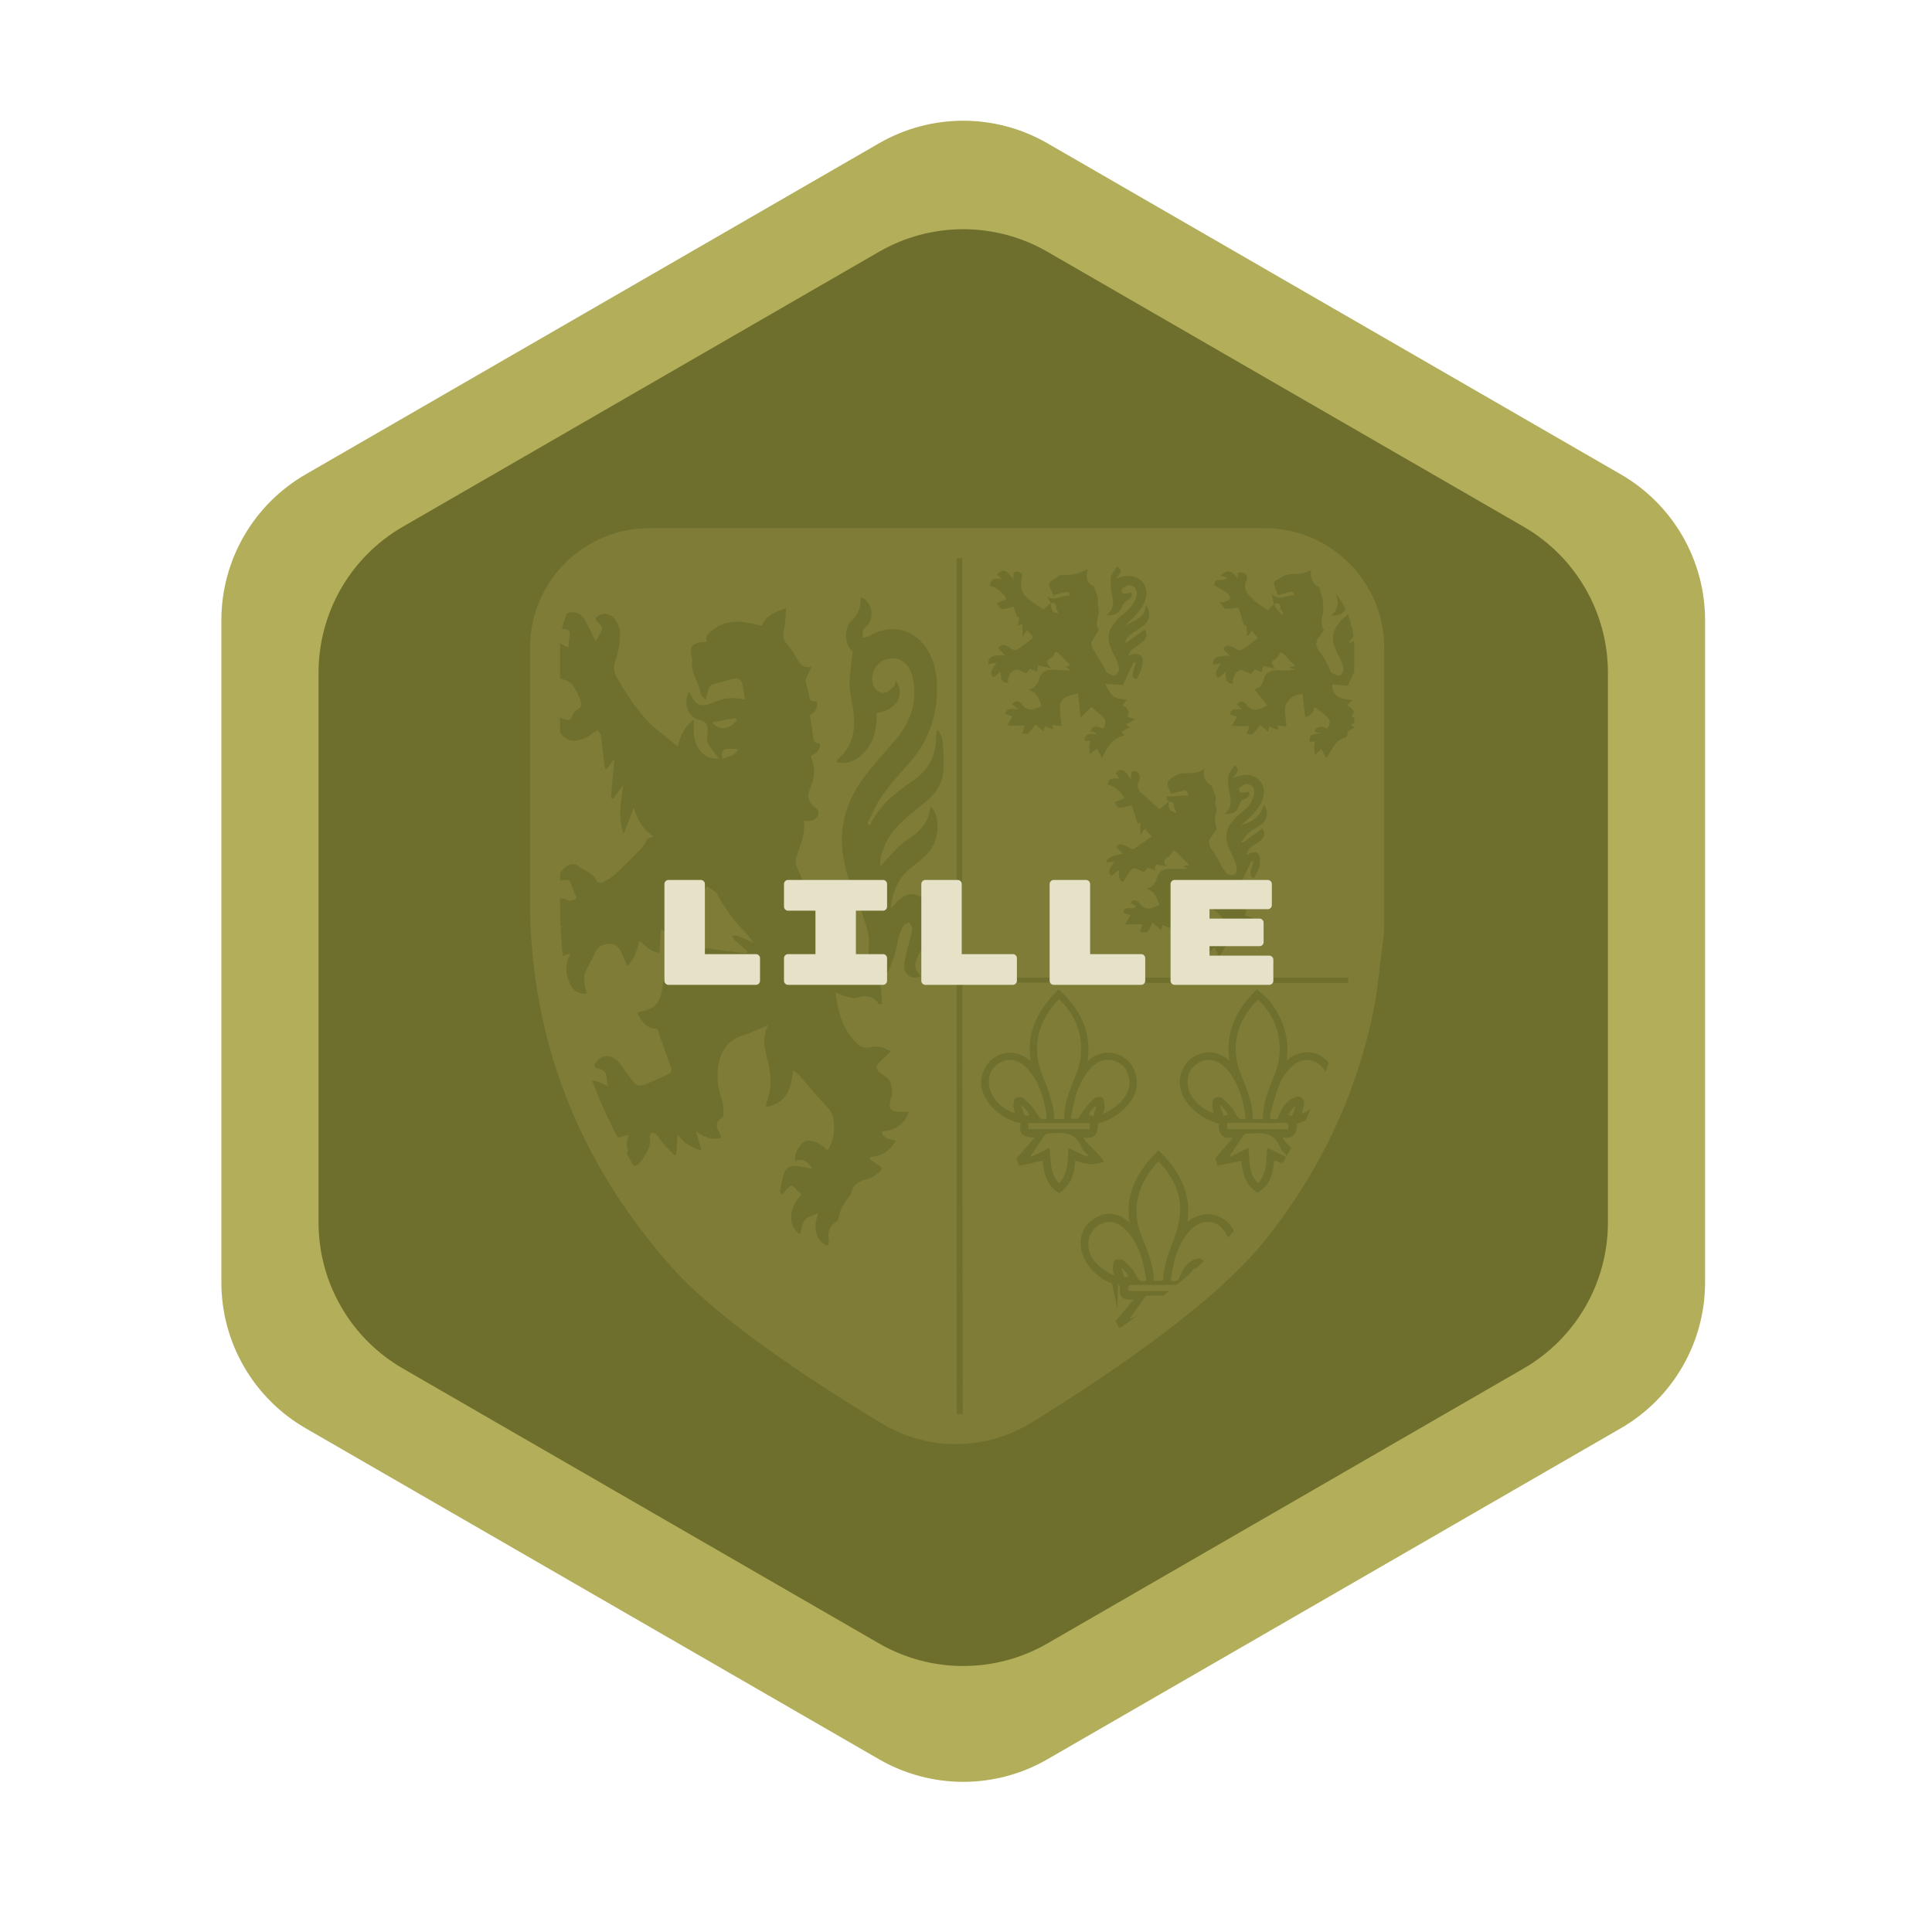 <?xml version="1.0" encoding="UTF-8"?><svg id="a" xmlns="http://www.w3.org/2000/svg" viewBox="0 0 257.89 257.88"><defs><style>.ab{fill:#b3ae59;}.ac{fill:#6f6f2d;}.ad{stroke:#6f702d;stroke-miterlimit:10;}.ad,.ae{fill:#6f702d;}.af{fill:#e5e2c8;}.ag{fill:#7e7c36;}</style></defs><g id="h"><g><rect class="ag" x="64.79" y="67.73" width="121.2" height="130.48"/><path class="ae" d="M69.14,201.63V71.88h117.92V201.63H69.14Zm58.57-.77V72.62h-57.88c0,.47,0,.86,0,1.25,0,15.91-.02,31.81,.01,47.72,0,2.92,.14,5.85,.35,8.77,.35,4.92,1.37,9.72,2.81,14.43,3.56,11.62,9.77,21.68,18.03,30.52,8.6,9.2,18.66,16.47,29.82,22.25,2.21,1.15,4.49,2.16,6.87,3.31Zm58.28-70.36c.47-1.46,.79-55.76,.35-57.97h-57.89v57.97h57.54Zm0,.78c-.43-.02-.63-.04-.82-.04-18.58-.02-37.16-.03-55.75-.06-.72,0-.96,.17-.96,.93,.04,22.55,.05,45.1,.07,67.66,0,.26,.04,.52,.06,.84,.28-.1,.44-.15,.59-.21,4.86-2.05,9.49-4.55,13.97-7.32,9.57-5.92,18.17-12.98,25.39-21.65,8.21-9.85,13.84-20.98,16.39-33.59,.43-2.14,.7-4.3,1.05-6.55Z"/><path class="ag" d="M127.71,200.86c-2.38-1.14-4.66-2.16-6.87-3.31-11.16-5.78-21.22-13.04-29.82-22.25-8.26-8.84-14.47-18.9-18.03-30.52-1.44-4.71-2.46-9.51-2.81-14.43-.21-2.92-.34-5.84-.35-8.77-.03-15.91-.01-31.81-.01-47.72,0-.39,0-.78,0-1.25h57.88V200.86Zm-11.61-90.63c-.11-.06-.23-.12-.34-.18,.62-1.2,1.13-2.49,1.9-3.59,1.03-1.47,2.22-2.84,3.43-4.17,2.24-2.45,3.6-5.28,3.91-8.6,.21-2.25,.09-4.45-1-6.5-1.63-3.06-5.06-3.97-8-2.16-.23,.14-.54,.14-.82,.2,0-.34-.07-.72,.05-1.01,.13-.32,.48-.55,.69-.84,.88-1.22,.32-3.21-1.05-3.53,.11,1.3-.34,2.35-1.3,3.23-.27,.24-.41,.67-.51,1.04-.31,1.25,.02,2.33,.76,2.96-.16,1.64-.42,3.06-.4,4.47,.02,1.22,.4,2.44,.53,3.66,.25,2.36-.08,4.56-2.07,6.2-.09,.07-.1,.23-.19,.44,1.07,.22,2.01-.01,2.79-.55,2.08-1.44,2.6-3.62,2.53-5.99,2.67-.44,3.89-2.44,2.58-4.36-.12,.35-.14,.71-.33,.88-.37,.34-.82,.75-1.27,.78-.4,.03-.99-.3-1.22-.65-.88-1.39,0-3.45,1.59-3.88,1.56-.42,3,.47,3.44,2.29,.65,2.72,.08,5.26-1.51,7.54-.64,.92-1.44,1.73-2.17,2.59-.83,.99-1.69,1.96-2.49,2.98-3.65,4.61-4.11,9.63-1.93,15.01,.76,1.87,1.54,3.75,2.08,5.69,.3,1.1,.22,2.33,.14,3.49-.05,.83-.5,1.58-1.42,1.81-.94,.24-1.82-.06-2.32-.83-.56-.85-1.02-1.81-1.29-2.79-.73-2.68-1.73-5.22-3.28-7.55-.53-.79-.93-1.67-1.28-2.56-.15-.38-.15-.9-.02-1.29,.54-1.56,1.27-3.07,.98-4.8,1.16,.13,1.71-.11,1.95-.86,.06-.2-.02-.57-.18-.69-1.23-.96-1.43-1.59-.81-3.03,.44-1.02,.56-2.05,.27-3.13-.08-.32-.18-.63-.27-.97,.77-.28,1.25-.73,1.2-1.65-.93,.05-.88-.61-.95-1.25-.08-.82-.24-1.63-.38-2.53,.63-.29,1.08-.89,.94-1.88-.62,.14-.98,0-1.07-.69-.09-.7-.32-1.38-.5-2.08,.22-.45,.48-1.01,.85-1.79-1.18,.21-1.55-.36-1.92-1-.4-.68-.79-1.38-1.31-1.96-.57-.63-.65-1.23-.46-2.04,.21-.87,.19-1.79,.29-2.84-1.45,.58-2.72,.96-3.21,2.33-.1,.03-.13,.05-.16,.04-.3-.07-.6-.15-.9-.22-1.92-.47-3.78-.54-5.48,.74-.57,.43-1.09,.82-.86,1.66-.22,0-.36,0-.49,0-1.43,.08-1.9,.76-1.46,2.09,.03,.1,.06,.23,.04,.33-.34,1.67,.93,2.93,1.12,4.47,.03,.24,.34,.46,.65,.84,.18-.65,.27-1.11,.43-1.54,.08-.2,.25-.45,.44-.51,.88-.28,1.78-.48,2.66-.76,.66-.21,1.17-.05,1.36,.59,.2,.67,.23,1.38,.36,2.19-1.66-.46-3-.18-4.33,.4-1.51,.66-2.24,.35-2.92-1.11-.05-.11-.16-.2-.26-.32-.71,1.61-.09,3.37,1.43,3.71,1.05,.24,1.16,.83,1.11,1.66-.02,.37-.12,.74-.06,1.09,.05,.3,.22,.61,.4,.87,.34,.49,.72,.94,1.19,1.56-.44,0-.58,.02-.71,0-1.58-.28-2.59-1.58-2.67-3.43-.02-.51,0-1.02,0-1.73-1.4,.94-1.76,2.2-2.15,3.54-.74-.6-1.38-1.16-2.05-1.66-2.69-1.99-4.44-4.75-6.09-7.58-.43-.73-.47-1.43-.15-2.31,.4-1.08,.56-2.29,.61-3.45,.03-.62-.3-1.31-.62-1.88-.46-.81-1.46-1.05-2.2-.63-.45,.26-.63,.52-.1,.95,.26,.21,.57,.69,.49,.93-.21,.63-.62,1.19-.84,1.58-.43-.86-.88-1.81-1.37-2.74-.46-.88-1.34-1.3-2.16-1.08-.96,.25-1.72,1.15-1.76,2.19,.39,0,.77,0,1.16,0,.49,.01,.72,.27,.67,.76-.06,.56-.13,1.11-.2,1.7-1.01-.29-1.95-1.74-3.18-.48-.75,.77-1.08,1.76-.98,2.97,.22-.11,.32-.14,.41-.2,1.15-.81,1.33-.76,1.65,.57,.21,.85,.78,1.22,1.57,1.46,.42,.12,.89,.39,1.14,.73,.41,.56,.68,1.22,.97,1.86,.25,.57,.24,1.07-.42,1.42-.25,.13-.51,.43-.57,.69-.19,.78-.67,.71-1.23,.51-.35-.13-.69-.28-1.07-.43-.09,1.27,.71,2.76,1.65,3.19,.85,.39,2.39-.01,3.25-.81,.21-.2,.49-.32,.74-.47,.16,.25,.42,.49,.45,.76,.19,1.36,.31,2.73,.47,4.1,.01,.11,.11,.22,.22,.44,.36-.49,.66-.9,.95-1.31,.04,.02,.09,.04,.13,.06-.15,1.67-.3,3.35-.45,5.02,.1,.03,.21,.06,.31,.09,.44-.61,.88-1.21,1.33-1.82-.28,2.13-.77,4.2,.06,6.53,.48-1.26,.87-2.29,1.35-3.53,.49,1.68,1.2,2.96,2.68,3.87-.46,.16-.74,.26-.83,.29-.3,.5-.46,.91-.74,1.2-1.17,1.21-2.36,2.41-3.6,3.56-.51,.47-1.14,.81-1.75,1.13-.16,.09-.63-.04-.69-.18-.46-1.14-1.63-1.4-2.48-2.04-.56-.42-1.19-.31-1.71,.14-.54,.47-1.02,1-.92,1.85,.4-.06,.7-.14,1-.15,.17,0,.45,.08,.5,.2,.32,.69,.58,1.4,.93,2.27-.3,.09-.85,.45-1.08,.3-1.1-.71-2.02-.05-2.95,.27-1.34,.45-2.26,2.67-1.58,3.96,.28-.34,.48-.69,.79-.91,.3-.21,.95-.48,1.02-.39,.56,.69,1.29,.57,2.08,.43-.64,.36-1.24,.56-1.65,.96-.38,.37-.54,.96-.82,1.44-.53,.94-.63,1.93-.28,2.93,.18,.51,.52,.95,.79,1.43,.09-.03,.18-.07,.28-.1,.11-.51,.19-1.04,.36-1.53,.1-.3,.27-.68,.52-.81,.58-.3,1.23-.47,1.73-.65-.84,1.36-.77,2.87,.02,4.33,.4,.73,1.12,1.11,2.13,1.06-.12-.42-.25-.73-.28-1.05-.05-.55-.19-1.17-.01-1.65,.35-.93,.98-1.76,1.33-2.69,.36-.94,1.06-1.19,1.9-1.26,.81-.07,1.31,.42,1.64,1.1,.27,.57,.51,1.17,.8,1.87,1-.97,1.28-2.16,1.62-3.39,.88,.72,1.58,1.56,2.69,1.6,.05-1.1,.1-2.07,.16-3.17,2.26,1.47,3.27,1.72,4.08,1.06-.33-.48-.76-.92-.95-1.45-.15-.42-.19-1.12,.05-1.39,.6-.66,1.39-1.15,2.2-1.78,0-.18-.05-.54,.06-.84,.18-.47,.47-.91,.71-1.35,.43,.31,.86,.62,1.29,.93,.02,.01,.03,.05,.04,.07,1.01,1.97,2.33,3.71,3.88,5.29,.35,.35,.62,.78,1.06,1.33-.9-.4-1.56-.73-2.24-.98-.19-.07-.45,.04-.68,.07,.13,.18,.24,.4,.4,.55,.55,.51,1.13,1,1.7,1.49-.05,.09-.11,.17-.16,.26-1.58-.2-3.17-.37-4.75-.6-3.29-.48-5.37,.81-6.24,3.95-.14,.49-.21,.99-.28,1.49-.24,1.72-.9,2.47-2.58,2.89-.21,.05-.42,.1-.73,.18,.59,1.35,1.43,2.2,2.69,2.17,.6,1.73,1.13,3.35,1.74,4.94,.24,.64,.16,.97-.48,1.22-.96,.38-1.89,.84-2.84,1.25-.62,.27-1.2,.26-1.65-.36-.56-.77-1.15-1.5-1.68-2.29-.91-1.34-2.29-1.52-3.22-.4-.38,.46-.41,.81,.28,.94,.72,.13,1.06,.55,1.09,1.28,.01,.33,.11,.65,.18,1.06-1.11-.48-2.17-1.2-3.26-.22-.68,.61-.84,1.4-.67,2.29q1.45-.26,2.84,1.17c-.61,.57-1.37,1.04-1.78,1.72-.43,.71-.43,1.62,.03,2.57,.27-.33,.42-.56,.61-.75,.35-.37,.8-.57,1.16-.13,.52,.61,1.11,.58,1.76,.41,.69-.18,1.37-.38,2.03-.56-.09,.56-.33,1.09-.2,1.51,.24,.78,.12,1.19-.71,1.32-.39,.06-.55,.28-.3,.65,.61,.93,2.24,1.02,2.85,.11,.67-.99,1.42-1.96,1.2-3.29-.03-.18,.11-.53,.22-.55,.21-.04,.53,.03,.67,.18,.37,.41,.65,.92,1.01,1.34,.44,.51,.93,.97,1.4,1.45,.08-.05,.15-.11,.23-.16,.06-.8,.11-1.6,.18-2.61,.88,1.19,1.86,1.75,3.18,2.12-.28-.97-.51-1.75-.73-2.54,1.06,.73,2.06,1.22,3.36,.87-.04-.18-.04-.3-.09-.39-.38-.79-.97-1.58,.19-2.24,.12-.07,.22-.3,.21-.44-.03-.66,.03-1.36-.19-1.96-.49-1.39-.68-2.79-.53-4.23,.23-2.16,1.2-3.78,3.4-4.45,.54-.16,1.06-.38,1.58-.59,.49-.2,.98-.43,1.71-.75-.81,1.68-.5,3.07-.11,4.52,.52,1.94,.68,3.94-.13,5.88-.05,.11,0,.25,0,.52,2.82-.48,3.31-2.57,3.58-4.91,.33,.27,.59,.44,.79,.67,1.23,1.39,2.4,2.83,3.69,4.17,.61,.64,.92,1.31,.97,2.15,.08,1.33-.12,2.6-.86,3.78-.92-1.14-2.45-1.65-3.13-1.19-.77,.51-1.39,1.78-1.15,2.55q1.34-.54,2.22,1.02c-.64-.11-1.27-.21-1.89-.33-.79-.15-1.49,.1-1.78,.8-.33,.78-.44,1.65-.6,2.49-.03,.13,.14,.3,.26,.53,.23-.28,.39-.46,.55-.65,.65-.77,.8-.75,1.41,.03,.18,.23,.44,.38,.67,.57-1.79,1.71-1.91,4.33-.22,5.32,.2-.66,.24-1.46,.65-1.93,.41-.47,1.2-.61,1.82-.89-.14,.44-.33,.83-.38,1.24-.15,1.12,.1,2.13,1.04,2.86,.16,.12,.4,.13,.61,.19,.04-.2,.13-.41,.1-.6-.18-1.02-.04-1.9,.94-2.49,.16-.09,.34-.29,.35-.46,.12-1.33,.93-2.31,1.67-3.33,.02-.02,.03-.05,.03-.08,.23-1.21,1.07-1.63,2.18-1.88,.6-.14,1.16-.62,1.66-1.03,.33-.27,.29-.6-.21-.83-.42-.2-.78-.55-1.16-.83,.02-.07,.04-.15,.06-.22,1.49-.17,2.64-.83,3.42-2.2-.79-.25-1.65-.22-1.9-1.21,1.67-.21,3.04-.78,3.61-2.64-.32,0-.51,0-.7,0-1.83,.05-2.14-.35-1.59-2.07,.03-.11,.12-.22,.11-.32-.07-.56-.05-1.18-.3-1.66-.23-.43-.75-.73-1.17-1.05-.8-.59-.86-.91-.17-1.61,.44-.45,.91-.86,1.43-1.35-.95-.55-1.76-.81-2.76-.56-.45,.11-1.14,.02-1.47-.26-2.09-1.83-2.84-4.28-3.13-7.09,.43,.18,.72,.36,1.04,.44,.62,.15,1.34,.49,1.85,.3,1.28-.48,2.16-.16,2.92,.86,.02,.02,.1,0,.38-.04-.05-.69-.1-1.39-.14-2.09-.02-.25-.12-.59,0-.75,1.27-1.69,1.9-3.62,2.28-5.66,.12-.65,.39-1.29,.69-1.89,.12-.24,.52-.35,.79-.52,.15,.31,.46,.62,.43,.91-.06,.63-.29,1.25-.44,1.87-.23,1.03-.61,2.06-.63,3.1-.03,1.24,1.07,1.84,2.22,1.29-1.33-1.14-.59-2.26,0-3.4,.34-.65,.71-1.28,.98-1.96,.49-1.28,.55-2.59-.02-3.86-.88-1.96-2.64-2.25-4.12-.71-.23,.24-.45,.49-.84,.91,.17-2.29,.97-3.99,2.55-5.31,.6-.51,1.22-.99,1.82-1.51,1.17-1.01,1.77-2.32,1.84-3.85,.04-.99-.06-1.97-.94-3-.15,2.43-1.66,3.54-3.28,4.66-1.09,.75-1.94,1.84-2.89,2.79-.18,.18-.31,.43-.46,.65-.12-.41-.1-.76-.03-1.1,.37-1.79,1.24-3.33,2.54-4.58,1.07-1.03,2.23-1.98,3.4-2.9,1.35-1.06,2.28-2.39,2.42-4.09,.11-1.38,0-2.79-.09-4.19-.03-.45-.34-.89-.53-1.33-.08,.02-.16,.04-.24,.06-.03,.21-.09,.41-.08,.62,.08,2.65-1.06,4.68-3.22,6.14-2.32,1.56-4.43,3.29-5.64,5.91Z"/><path class="ag" d="M185.99,130.5h-57.54v-57.97h57.89c.44,2.21,.12,56.52-.35,57.97Zm-29.99-23.5c-.35,.3-.7,.6-1.19,1.02-.75-.66-1.6-1.39-2.42-2.14-.46-.42-.67-.83-.38-1.54,.39-.97-.1-1.53-.92-1.36-.05,.31-.09,.59-.16,1.1-.77-1.44-1.45-1.61-1.98-.83,.2,.26,.37,.48,.54,.7-.84-.07-1.46-.2-1.65,.76,.64,.02,2,1.08,2.27,1.85-.43,.18-.86,.36-1.29,.53,.45,.87,.5,.88,2.24,.39,.27,.82,.54,1.63,.82,2.47,.03-.01,.19-.09,.34-.16v1.73c.28-.43,.43-.65,.6-.91,.28,.32,.53,.6,.92,1.04-.82,.58-1.61,1.17-2.45,1.7-.12,.07-.42-.13-.63-.23-.57-.26-1.13-.74-1.63-.05,.29,.3,.55,.57,.88,.91q-2.19,.3-2.25,1.16c.3-.03,.62-.07,1.09-.12-.41,.75-1.06,1.23-.4,1.9,.3-.23,.58-.46,1.01-.79,.03,.87,0,1.54,.59,1.57,.47-.7,.75-1.4,1.26-1.77,.24-.18,.93,.27,1.54,.47,.06-.08,.25-.35,.44-.61,.32,.13,.62,.25,.94,.39,.07-.34,.12-.59,.17-.82,.51,.11,.96,.21,1.4,.31-.53-.69-.27-1.04,.33-1.34,.13-.07,.27-.21,.32-.35,.23-.6,.51-.47,.85-.1,.48,.51,.97,1.01,1.46,1.51,.03,.03,.01,.09,.02,.14h-.6s-.05,.08-.07,.12c.21,.1,.43,.2,.64,.29-.95,.13-1.74,.06-2.52,.04-.82-.01-1.46,.38-1.67,1.16-.2,.75-.54,1.26-1.44,1.49,1.19,.32,1.43,1.27,1.76,2.16-1.02,.5-1.93,.88-2.74-.3-.3-.43-.82-.41-1.12-.02,.28,.18,.5,.32,.72,.46-.09,.1-.17,.21-.26,.31-.57,.02-1.3-.26-1.43,.59,.37,.13,.69,.25,.96,.34-.28,.48-.49,.84-.72,1.21h2.34c-.12,.38-.22,.68-.31,.96,.83,.33,1.09,.15,1.6-1.17,.39,.31,.77,.6,1.19,.94,.07-.3,.12-.48,.17-.66,.36,.15,.71,.29,1.13,.47-.06-.31-.09-.46-.12-.62,.37,.05,.72,.09,1.23,.15-.08-.94-.19-1.74-.19-2.55,0-.67,.33-1.19,1.01-1.41,.45-.15,.91-.27,1.42-.41,.1,1.06,.19,2.06,.31,3.31,.5-.51,.93-.95,1.38-1.41,1.83,1.26,2.35,1.7,1.65,2.77-1.31-.35-2.45,.47-2.43,1.71h.74c-.06,.21-.15,.43-.16,.64-.01,.34,.04,.69,.07,1.14,.43-.36,.7-.59,.91-.76,.25,.47,.45,.84,.63,1.18,.49-.72,.82-1.36,1.3-1.85,.47-.48,1.1-.81,1.66-1.21-.11-.12-.21-.24-.3-.35,.39-.22,.71-.4,1.13-.64-.27-.15-.41-.24-.56-.32,.42-.25,.8-.47,1.32-.78-.52-.14-.8-.21-1.15-.3,.51-.85-.06-1.19-.63-1.54,.23-.24,.41-.43,.76-.8-1.66,.15-2.63-.44-2.84-2.04,.79,.06,1.53,.12,2.16,.17,.47-1.01,.95-2.03,1.43-3.06,.1,.04,.21,.09,.31,.13-.13,.41-.31,.81-.39,1.23-.13,.62,.13,.91,.49,.84,.29-.63,.59-1.05,.68-1.51,.09-.47,.13-1.05-.06-1.47-.22-.47-.78-.48-1.26-.22-.11,.06-.23,.1-.42,.18,.17-.92,.86-1.22,1.46-1.61,.95-.62,1.11-1.25,.67-1.92-.88,.63-1.76,1.27-2.64,1.91-.06-.05-.12-.1-.18-.14,.34-.41,.63-.88,1.03-1.22,.47-.4,1.03-.67,1.54-1.02,.94-.65,1.12-1.76,.45-2.69-.47,1.45-1.3,2.21-3.11,2.76,.67-.6,1.27-1.04,1.73-1.59,.48-.57,.97-1.19,1.2-1.88,.32-.92,.26-1.91-.53-2.66-.76-.72-1.66-.74-2.6-.47-.19,.05-.38,.1-.85,.22,.67-.66,1.03-1.15,.23-1.63-.31,.52-.76,.97-.82,1.46-.09,.79,0,1.63,.19,2.41,.24,1.01,.21,1.88-.72,2.6,1.16,.05,1.76-.3,2.01-1.24,.12-.44,.3-.63,.73-.77,.49-.16,.75-.56,.52-.94-.47,.05-.82,.13-1.15,.1-.07,0-.21-.56-.12-.63,.27-.23,.63-.49,.96-.5,.72-.02,1.12,.5,1.04,1.15-.07,.58-.34,1.18-.68,1.66-.35,.49-.9,.84-1.36,1.26-1.95,1.76-2.15,3.05-.92,5.36,.31,.58,.55,1.24,.62,1.89,.07,.71-.61,1.07-1.21,.68-.32-.21-.54-.61-.75-.96-.39-.65-.67-1.37-1.12-1.96-.49-.65-.92-1.22-.34-2.02,.27-.37,.52-.75,.78-1.12-.21-.36-.2-.76-.25-1.15-.08-.65,.44-1.28,.05-1.97-.11-.2,.06-.54,.07-.82,0-.14-.05-.28-.09-.41-.12-.38-.25-.76-.44-1.33-.65-.41-1.38-1.02-.98-2.35-1.02,.87-2.19,.5-3.27,.7-.16,.03-.32,.1-.47,.18-1.21,.65-1.37,.9-1.08,1.71,.12,.33,.31,.64,.38,.78,.7-.18,1.3-.36,1.91-.46,.08-.01,.23,.38,.4,.67-1.11,.07-2.04,.12-3.02,.18,.06,.12,.19,.4,.33,.68,0,0,.02-.02,.02-.02Zm-15.74-26.51c-.33,.28-.66,.57-1.02,.88,0,0-.08-.02-.15-.07-1.42-1.05-3.37-1.71-2.73-4.17,.17-.65-.47-.94-1.08-.69-.02,.29-.03,.53-.06,.95-.93-1.38-1.55-1.49-2.13-.63,.21,.19,.4,.38,.59,.56-1.25-.1-1.42-.01-1.62,.94,.63-.05,1.96,.95,2.24,1.76-.42,.16-.85,.33-1.27,.49,.35,.94,.63,1.01,2.2,.47,.17,.48,.35,.95,.52,1.43l.25-.08c-.05,.38-.09,.76-.15,1.22,.25-.1,.42-.17,.6-.25v1.71c.29-.41,.46-.64,.62-.88,.18,.22,.3,.43,.48,.56,.36,.27,.25,.52-.01,.73-.53,.42-1.07,.82-1.62,1.21-.35,.24-.63,.25-1.04-.05-.5-.37-1.17-.8-1.66-.03,.28,.3,.54,.57,.93,.98-1.75-.11-2.29,.22-2.28,1.16,.3-.05,.6-.11,1.14-.21-.55,.78-1.08,1.34-.43,1.98,.32-.27,.58-.49,.94-.8,.09,.85,.06,1.56,1.01,1.54-.13-.85,.29-1.49,.93-1.78,.32-.15,.91,.29,1.49,.51,.06-.09,.28-.37,.47-.64,.33,.13,.64,.25,.96,.38,.07-.35,.12-.6,.16-.82,.52,.11,.97,.21,1.73,.37-.84-.79-.57-1.16,.07-1.44,.11-.05,.22-.17,.26-.29,.26-.71,.55-.43,.88-.06,.41,.46,.86,.89,1.29,1.33,.03,.03,.03,.09,.05,.15-.19,.02-.37,.04-.6,.06,.21,.2,.38,.36,.61,.59-.9-.05-1.68-.11-2.46-.13-.75-.02-1.38,.31-1.62,.99-.27,.76-.48,1.48-1.55,1.67,1.22,.32,1.46,1.26,1.8,2.19-.97,.39-1.88,.9-2.71-.32-.31-.46-.87-.43-1.24,.07,.23,.18,.43,.33,.85,.64-.83,.07-1.63-.25-1.72,.65,.37,.13,.69,.25,.92,.33-.27,.5-.47,.86-.67,1.23h2.32c-.12,.37-.21,.66-.33,1.03,.26,.02,.63,.16,.76,.04,.37-.33,.63-.77,.97-1.21,.31,.25,.67,.53,1.08,.86,.09-.28,.15-.47,.21-.64,.38,.15,.71,.28,1.09,.43-.04-.28-.06-.45-.08-.6,.38,.05,.7,.09,1.2,.15-.07-.91-.18-1.71-.19-2.51,0-.66,.3-1.21,.97-1.43,.47-.16,.95-.27,1.44-.42,.1,1.07,.2,2.05,.32,3.27,.5-.5,.95-.95,1.47-1.47,.41,.36,.87,.81,1.38,1.21,.65,.52,.57,1.06,.18,1.68-.67-.22-1.33-.56-1.73,.37,.25,.06,.46,.12,.67,.18,.03,.07,.06,.14,.09,.22-.78-.08-1.54-.12-1.49,.91,.28-.01,.52-.03,.76-.04-.05,.24-.14,.48-.14,.72,0,.32,.05,.64,.08,1.03,.43-.33,.72-.55,.94-.72,.24,.47,.43,.84,.67,1.31,.67-1.54,1.42-2.68,3-3.05-.23-.24-.35-.37-.44-.46,.39-.23,.73-.43,1.12-.65-.25-.17-.38-.25-.51-.34,.42-.24,.79-.45,1.28-.73-.48-.14-.76-.23-1.11-.33,.55-.85-.16-1.17-.6-1.58,.21-.24,.38-.43,.56-.63-.65-.17-1.33-.17-1.77-.5-.46-.34-.7-.99-1.16-1.69,1.04,.09,1.78,.15,2.41,.2,.47-1.01,.95-2.05,1.43-3.08,.1,.04,.21,.09,.31,.13-.13,.41-.29,.81-.39,1.23-.14,.61,.12,.89,.52,.86,.26-.59,.52-1.02,.64-1.48,.11-.43,.2-.94,.08-1.35-.07-.24-.55-.45-.87-.51-.26-.05-.56,.14-1.02,.28,.23-.38,.34-.68,.55-.86,.38-.33,.83-.57,1.23-.88,.74-.56,.84-1.21,.43-1.77-.87,.63-1.74,1.26-2.61,1.88,.06-.41,.2-.77,.46-.99,.59-.48,1.23-.89,1.85-1.31,.99-.67,1.21-1.77,.44-2.87-.06,1.92-1.71,2.08-2.82,2.83,.47-.56,1.07-1,1.54-1.54,.48-.57,.99-1.19,1.2-1.88,.63-2.07-.76-3.6-2.84-3.22-.29,.05-.57,.16-1.08,.31,.63-.66,.94-1.18,.17-1.62-.23,.34-.43,.62-.61,.92-.11,.18-.27,.39-.26,.59,.03,.78,.02,1.58,.2,2.33,.25,1.03,.24,1.93-.76,2.66,1.24,.05,1.78-.33,2.14-1.28,.1-.28,.4-.52,.66-.69,.48-.3,.76-.61,.5-1.05-.43,.08-.75,.18-1.08,.16-.07,0-.24-.55-.16-.61,.27-.23,.62-.49,.95-.52,.68-.05,1.2,.57,1.04,1.31-.12,.55-.4,1.11-.75,1.55-.39,.5-.96,.87-1.43,1.31-1.81,1.69-2,3-.82,5.17,.29,.54,.56,1.12,.65,1.71,.05,.31-.25,.88-.52,.98-.29,.1-.74-.19-1.1-.37-.12-.06-.15-.29-.24-.43-.51-.87-.99-1.75-1.53-2.59-.28-.44-.44-.83-.14-1.32,.3-.47,.57-.96,.81-1.36-.09-.3-.3-.63-.26-.91,.13-.81,.45-1.59,.12-2.42-.06-.17,.05-.39,.05-.6,0-.16,0-.33-.05-.48-.11-.38-.25-.75-.46-1.35-.66-.36-1.36-.98-.84-2.34-.73,.28-1.26,.55-1.81,.67-.59,.12-1.22,.07-1.82,.11-.13,0-.29,.08-.38,.18-.4,.48-1.5,.5-1.05,1.54,.17,.4,.38,.78,.57,1.17,.01-.09,.02-.19,.04-.28,.6-.14,1.2-.29,1.81-.39,.06,0,.17,.35,.26,.54-1.04-.22-1.98,.84-3.03,.07,.14,.3,.29,.61,.43,.91l.03-.03Zm29.75,.1c-.24,.26-.49,.51-.8,.84-.63-.45-1.32-.84-1.88-1.37-.73-.69-1.54-1.35-.98-2.64,.32-.73-.34-1.21-1.14-.99v.73c-.51-.52-.86-1.07-1.61-.86-.23,.06-.42,.3-.7,.52,.36,.11,.57,.18,.91,.28-.51,.62-1.87-.16-1.75,1.01,.66,.38,1.26,.67,1.8,1.06,.2,.14,.4,.66,.31,.75-.2,.23-.57,.31-.87,.44-.09,.04-.21,0-.53,0,.35,.38,.55,.81,.81,.85,.54,.07,1.11-.07,1.71-.13,.23,.73,.49,1.54,.76,2.39,.05-.01,.2-.05,.29-.07,.03,.52,.07,.98,.1,1.45,.06,0,.12,0,.18,0,.13-.23,.27-.45,.41-.7,.28,.31,.53,.58,.89,.98-.74,.54-1.46,1.11-2.23,1.6-.16,.1-.55-.05-.78-.18-.91-.56-1.26-.54-1.67,.08,.27,.26,.53,.51,.9,.87-1.89,.03-2.32,.3-2.25,1.21,.3-.05,.6-.11,1.05-.19-.41,.77-1.1,1.3-.32,1.96,.28-.25,.53-.47,.97-.86-.07,.99,.07,1.58,.96,1.63-.07-.83,.25-1.53,.92-1.81,.33-.14,.9,.29,1.51,.51,.06-.08,.26-.36,.47-.63,.32,.12,.62,.24,.96,.37,.05-.34,.09-.58,.12-.82,.51,.11,.99,.21,1.63,.34-.23-.4-.37-.63-.5-.86,.36-.31,.81-.53,.98-.88,.27-.57,.47-.43,.78-.11,.44,.47,.89,.94,1.33,1.41,.03,.03,.02,.09,.03,.14-.18,.02-.35,.05-.73,.1,.36,.19,.57,.29,.77,.39-.92,.11-1.67,.04-2.43,.03-.81-.02-1.48,.36-1.7,1.13-.21,.78-.55,1.31-1.28,1.39,.58,.73,1.15,1.45,1.74,2.19-1.17,.64-2.07,.93-2.89-.22-.29-.42-.82-.38-1.18,.08,.22,.21,.39,.37,.67,.64-.74,.09-1.49-.21-1.57,.68,.38,.13,.7,.25,.9,.32-.26,.5-.46,.86-.66,1.25h2.34c-.15,.37-.27,.66-.41,1,.28,.04,.65,.21,.79,.09,.4-.33,.69-.78,1.05-1.22,.29,.24,.64,.53,1.04,.86,.08-.31,.12-.49,.16-.67,.4,.16,.75,.3,1.15,.46-.02-.27-.03-.45-.04-.61,.38,.05,.7,.09,1.19,.15-.07-.96-.25-1.83-.15-2.66,.05-.46,.5-.96,.9-1.27,.35-.27,.88-.29,1.4-.44,.12,1.06,.23,2.04,.35,3.06,.71-.03,1.06-.59,1.25-1.31,2.08,1.53,2.36,1.75,1.75,2.89-.15-.05-.3-.12-.45-.16-.67-.2-1.41,.17-1.23,.64,.19,.03,.38,.05,.82,.12-1.48,.21-1.6,.32-1.54,1.17,.25-.02,.49-.03,.74-.05-.05,.22-.15,.43-.15,.65,0,.35,.07,.7,.12,1.14,.44-.38,.68-.59,.87-.75,.24,.46,.42,.82,.61,1.19,.85-1.08,1.13-2.45,2.61-2.74,.14-.03,.21-.4,.32-.61l-.15-.1c.33-.21,.66-.42,1.05-.68-.27-.13-.4-.2-.54-.27,.42-.25,.8-.48,1.33-.8-.51-.14-.82-.22-1.25-.34,.79-.91-.15-1.12-.54-1.56,.25-.22,.45-.39,.72-.63-.71-.16-1.38-.16-1.89-.45-.56-.32-.93-.92-.84-1.67,.76,.07,1.46,.13,2.09,.18,.44-.99,.91-2.03,1.45-3.24,.12,.31,.19,.4,.17,.46-.09,.29-.2,.58-.29,.87-.23,.72,0,.99,.52,.98,.27-.57,.56-1.01,.67-1.49,.1-.45,.16-1.02-.04-1.39-.15-.26-.75-.29-1.16-.36-.15-.03-.32,.13-.49,.21,.06-.37,.18-.66,.4-.85,.4-.34,.88-.6,1.29-.94,.7-.58,.76-1.17,.35-1.69-.86,.6-1.7,1.18-2.55,1.77l-.17-.19c.31-.35,.57-.74,.93-1.02,.48-.38,1.04-.67,1.54-1.02,.97-.67,1.15-1.94,.35-2.78-.03,1.94-1.85,2.03-2.92,2.9,.47-.54,.99-1.04,1.53-1.5,.81-.68,1.32-1.52,1.47-2.57,.23-1.59-.78-2.78-2.39-2.75-.47,0-.93,.14-1.5,.23,.45-.55,.76-1.08-.07-1.54-.24,.82-1.35,1.4-.54,2.45,.04,.05-.08,.21-.08,.32-.02,.33-.11,.69-.03,1,.29,1.04,.36,1.99-.7,2.74,1.34,.16,1.97-.38,2.23-1.8,.69-.13,1.33-.34,1.02-1.36-.12,.09-.2,.17-.29,.2-.25,.07-.51,.15-.76,.13-.09,0-.25-.36-.19-.47,.1-.23,.29-.5,.51-.6,.67-.3,1.52,.17,1.46,.89-.06,.65-.33,1.34-.69,1.89-.35,.52-.94,.88-1.42,1.31-1.82,1.64-2.04,3.04-.87,5.16,.29,.53,.56,1.12,.66,1.71,.05,.32-.25,.95-.47,.99-.35,.06-.82-.19-1.14-.44-.22-.16-.25-.55-.4-.82-.32-.59-.61-1.21-1.02-1.73-.52-.64-.86-1.23-.32-2.01,.25-.36,.51-.71,.77-1.08-.42-.47-.4-1.85-.08-2.31-.05-.82-.08-1.39-.1-1.78-.16-.58-.29-1.03-.45-1.63-.84-.36-1.25-1.17-1.11-2.39-.95,.84-2.01,.52-2.99,.68-.64,.11-1.23,.58-1.83,.91-.08,.05-.15,.25-.12,.35,.18,.59,.39,1.17,.51,1.51,.75-.2,1.32-.38,1.9-.47,.1-.02,.27,.34,.4,.53-1.06-.21-2.05,.88-3.09-.22,.11,.58,.17,.95,.24,1.31h0Z"/><path class="ag" d="M185.98,131.28c-.36,2.24-.62,4.41-1.05,6.55-2.55,12.61-8.18,23.74-16.39,33.59-7.22,8.67-15.82,15.73-25.39,21.65-4.48,2.77-9.11,5.27-13.97,7.32-.15,.06-.31,.11-.59,.21-.02-.32-.06-.58-.06-.84-.02-22.55-.03-45.1-.07-67.66,0-.77,.24-.93,.96-.93,18.58,.03,37.16,.04,55.75,.06,.19,0,.39,.02,.82,.04Zm-33.21,44.74c.22,.9,.37,1.91,.73,2.84,.2,.52,.76,.91,1.15,1.36,.4-.46,.95-.85,1.15-1.38,.36-.93,.5-1.93,.73-2.9,2.24,.72,2.4,.74,3.19,.42-.88-1.04-1.76-2.09-2.78-3.3,.94-.06,1.77,.12,2.1-.2,.34-.34,.19-1.17,.26-1.8-.54-.06-.91-.1-1.33-.15,.23-.99,.72-1.67,1.5-2.14,.17-.1,.41-.07,.62-.1,.02,.21,.11,.43,.06,.62-.18,.63-.42,1.24-.68,2,1.6-.48,2.87-1.2,3.91-2.31,.92-.98,1.3-2.14,1.13-3.48-.25-1.96-2.24-3.29-4.14-2.78-1.21,.33-2.01,1.17-2.75,2.15,1.3-4.15,.04-7.55-2.97-10.58-3.06,3.07-4.31,6.53-2.95,10.55-.53-.5-1.07-1.16-1.75-1.64-1.06-.75-2.25-.87-3.42-.2-1.13,.65-1.76,1.62-1.78,2.95-.03,2.38,2.46,4.98,5.01,5.19-.22-.65-.46-1.26-.64-1.9-.05-.16,.02-.49,.11-.52,.18-.06,.45-.04,.61,.07,.74,.5,1.27,1.15,1.45,2.13-.44,.05-.81,.09-1.3,.15,0,.38,.03,.74,0,1.09-.08,.68,.22,.91,.87,.85,.38-.04,.77,0,1.15,0,.06,.08,.12,.16,.18,.25-.89,1.06-1.78,2.12-2.67,3.19,.04,.08,.07,.16,.11,.25,1.05-.21,2.09-.42,3.15-.64Zm18.01-32.64c1.73-4.99-.83-8.97-2.97-10.64-3,3.07-4.19,6.6-2.63,10.99-.3-.44-.46-.71-.65-.94-.91-1.11-2-1.99-3.52-1.78-2.8,.39-3.94,3.59-2.14,5.91,.96,1.24,2.26,2,3.7,2.55,.11,.04,.25,0,.44,0-.26-.69-.5-1.28-.7-1.89-.05-.16,0-.48,.1-.53,.16-.08,.45-.08,.61,.02,.83,.49,1.35,1.22,1.58,2.25-.78,0-1.42-.05-1.39,1.04,.05,1.81,1.5,.54,2.26,1.26-.88,1.02-1.78,2.08-2.69,3.14,.03,.09,.07,.18,.1,.27,1.09-.23,2.18-.47,3.29-.71,.1,1.56,.23,3.18,1.7,4.31,1.58-1.06,1.58-2.76,1.82-4.42,1.13,.48,2.16,.9,3.39,.57-.87-1.17-2.18-1.9-2.59-3.27,.66-.57,2.1,.62,2.13-1.19,.02-1.16-.72-.94-1.66-1.05,.57-.76,.99-1.39,1.5-1.94,.19-.2,.58-.21,.89-.3,0,.32,.08,.65,0,.95-.14,.51-.37,1-.62,1.68,2.09-.74,3.77-1.64,4.71-3.51,.82-1.65,.35-3.54-1.1-4.59-1.34-.97-3.1-.75-4.44,.56-.39,.39-.73,.83-1.11,1.27Zm-24.47,6.08c1.9-.24,4.2-2.1,4.76-3.8,.52-1.57-.07-3.3-1.4-4.15-1.3-.83-2.95-.65-4.17,.52-.52,.5-.94,1.09-1.36,1.59,1.72-4.74-.18-8.48-2.82-10.86-3.06,3.11-4.24,6.67-2.68,10.86-.48-.55-.92-1.17-1.48-1.67-2.05-1.83-4.89-.87-5.59,1.77-.66,2.5,2.23,5.35,4.89,5.72-.23-.62-.48-1.21-.66-1.81-.05-.18,0-.51,.13-.6,.13-.09,.44-.03,.61,.06,.84,.49,1.32,1.24,1.56,2.23-.47,.04-.85,.07-1.22,.09-.43,1.7-.27,1.9,1.38,1.93,.19,0,.37,.03,.87,.08-1.06,1.23-1.96,2.28-2.87,3.34,.03,.09,.07,.18,.1,.27,1.09-.24,2.18-.48,3.29-.72,.1,1.55,.22,3.19,1.71,4.33,1.51-1.13,1.63-2.79,1.73-4.51,1.14,.55,2.18,.98,3.46,.65-.89-1.16-2.18-1.9-2.6-3.25,.62-.62,2.03,.6,2.11-1.14,.06-1.16-.68-1.04-1.36-1.09,.26-1.4,1.2-2.36,2.4-2.27-.26,.82-.51,1.59-.78,2.43Z"/><path class="ae" d="M116.1,110.22c1.21-2.63,3.32-4.36,5.64-5.91,2.16-1.45,3.3-3.48,3.22-6.14,0-.2,.05-.41,.08-.62,.08-.02,.16-.04,.24-.06,.18,.44,.5,.88,.53,1.33,.1,1.39,.21,2.8,.09,4.19-.14,1.7-1.07,3.03-2.42,4.09-1.17,.92-2.33,1.87-3.4,2.9-1.3,1.25-2.17,2.8-2.54,4.58-.07,.34-.09,.7,.03,1.1,.15-.22,.27-.46,.46-.65,.95-.95,1.8-2.04,2.89-2.79,1.63-1.12,3.13-2.23,3.28-4.66,.88,1.02,.98,2.01,.94,3-.07,1.53-.67,2.84-1.84,3.85-.59,.52-1.21,1-1.82,1.51-1.57,1.32-2.38,3.01-2.55,5.31,.38-.42,.61-.67,.84-.91,1.48-1.54,3.24-1.25,4.12,.71,.57,1.27,.52,2.59,.02,3.86-.26,.68-.63,1.32-.98,1.96-.6,1.13-1.34,2.26,0,3.4-1.15,.55-2.25-.04-2.22-1.29,.02-1.04,.4-2.07,.63-3.1,.14-.63,.38-1.24,.44-1.87,.03-.29-.28-.61-.43-.91-.27,.17-.67,.27-.79,.52-.3,.59-.57,1.24-.69,1.89-.38,2.05-1,3.98-2.28,5.66-.12,.16-.02,.5,0,.75,.04,.7,.09,1.4,.14,2.09-.28,.03-.37,.06-.38,.04-.76-1.02-1.64-1.34-2.92-.86-.51,.19-1.24-.15-1.85-.3-.32-.07-.61-.25-1.04-.44,.29,2.8,1.04,5.26,3.13,7.09,.33,.29,1.02,.37,1.47,.26,.99-.24,1.81,0,2.76,.56-.52,.49-.99,.9-1.43,1.35-.69,.7-.63,1.02,.17,1.61,.42,.31,.94,.61,1.17,1.05,.25,.47,.22,1.1,.3,1.66,.01,.1-.07,.21-.11,.32-.54,1.72-.23,2.13,1.59,2.07,.19,0,.38,0,.7,0-.57,1.86-1.94,2.43-3.61,2.64,.24,1,1.1,.96,1.9,1.21-.78,1.38-1.93,2.03-3.42,2.2-.02,.07-.04,.15-.06,.22,.38,.28,.74,.64,1.16,.83,.49,.23,.53,.55,.21,.83-.5,.42-1.05,.89-1.66,1.03-1.12,.26-1.95,.68-2.18,1.88,0,.03-.02,.06-.03,.08-.74,1.02-1.55,2-1.67,3.33-.02,.16-.19,.36-.35,.46-.98,.59-1.12,1.47-.94,2.49,.03,.19-.06,.4-.1,.6-.21-.06-.45-.07-.61-.19-.94-.73-1.19-1.74-1.04-2.86,.05-.41,.24-.8,.38-1.24-.62,.28-1.41,.42-1.82,.89-.41,.47-.45,1.27-.65,1.93-1.69-.99-1.57-3.61,.22-5.32-.23-.19-.49-.35-.67-.57-.61-.78-.76-.79-1.41-.03-.16,.19-.32,.38-.55,.65-.12-.23-.29-.4-.26-.53,.17-.84,.27-1.71,.6-2.49,.3-.7,1-.95,1.78-.8,.62,.12,1.25,.22,1.89,.33q-.87-1.56-2.22-1.02c-.24-.77,.38-2.03,1.15-2.55,.68-.45,2.21,.06,3.13,1.19,.74-1.19,.94-2.45,.86-3.78-.05-.84-.36-1.51-.97-2.15-1.29-1.33-2.46-2.78-3.69-4.17-.2-.22-.46-.39-.79-.67-.27,2.33-.76,4.42-3.58,4.91,0-.27-.04-.41,0-.52,.81-1.94,.66-3.93,.13-5.88-.39-1.45-.7-2.84,.11-4.52-.73,.32-1.21,.55-1.71,.75-.52,.21-1.04,.43-1.58,.59-2.21,.67-3.17,2.29-3.4,4.45-.15,1.44,.04,2.85,.53,4.23,.21,.6,.16,1.3,.19,1.96,0,.15-.09,.38-.21,.44-1.16,.67-.57,1.46-.19,2.24,.05,.1,.05,.21,.09,.39-1.29,.35-2.3-.14-3.36-.87,.23,.78,.45,1.57,.73,2.54-1.32-.37-2.31-.93-3.18-2.12-.07,1.01-.12,1.81-.18,2.61-.08,.05-.15,.11-.23,.16-.47-.48-.96-.94-1.4-1.45-.37-.42-.64-.93-1.01-1.34-.14-.15-.46-.22-.67-.18-.11,.02-.25,.37-.22,.55,.22,1.33-.53,2.3-1.2,3.29-.61,.9-2.23,.82-2.85-.11-.25-.38-.09-.59,.3-.65,.83-.14,.95-.54,.71-1.32-.13-.41,.12-.94,.2-1.51-.66,.18-1.34,.38-2.03,.56-.65,.16-1.24,.2-1.76-.41-.36-.43-.82-.23-1.16,.13-.19,.2-.34,.42-.61,.75-.46-.95-.46-1.86-.03-2.57,.41-.68,1.17-1.16,1.78-1.72q-1.38-1.44-2.84-1.17c-.17-.89,0-1.68,.67-2.29,1.09-.99,2.15-.27,3.26,.22-.07-.41-.17-.73-.18-1.06-.03-.73-.37-1.14-1.09-1.28-.68-.12-.66-.48-.28-.94,.93-1.12,2.32-.93,3.22,.4,.53,.78,1.13,1.52,1.68,2.29,.45,.62,1.03,.62,1.65,.36,.95-.41,1.88-.87,2.84-1.25,.64-.26,.73-.59,.48-1.22-.61-1.59-1.14-3.21-1.74-4.94-1.26,.03-2.1-.83-2.69-2.17,.31-.08,.52-.13,.73-.18,1.68-.42,2.34-1.17,2.58-2.89,.07-.5,.15-1,.28-1.49,.87-3.14,2.95-4.43,6.24-3.95,1.58,.23,3.17,.4,4.75,.6,.05-.09,.11-.17,.16-.26-.57-.5-1.14-.98-1.7-1.49-.16-.15-.27-.36-.4-.55,.23-.03,.49-.14,.68-.07,.68,.26,1.33,.58,2.24,.98-.43-.55-.71-.97-1.06-1.33-1.55-1.58-2.87-3.32-3.88-5.29-.01-.03-.02-.06-.04-.07-.43-.31-.86-.62-1.29-.93-.24,.45-.53,.88-.71,1.35-.11,.3-.05,.66-.06,.84-.81,.63-1.6,1.12-2.2,1.78-.25,.27-.2,.97-.05,1.39,.19,.53,.62,.97,.95,1.45-.81,.66-1.82,.42-4.08-1.06-.05,1.1-.1,2.07-.16,3.17-1.11-.05-1.82-.88-2.69-1.6-.33,1.22-.61,2.42-1.62,3.39-.3-.7-.53-1.29-.8-1.87-.33-.68-.83-1.17-1.64-1.1-.84,.07-1.54,.33-1.9,1.26-.36,.93-.99,1.76-1.33,2.69-.18,.48-.04,1.1,.01,1.65,.03,.32,.16,.63,.28,1.05-1.01,.06-1.73-.32-2.13-1.06-.79-1.46-.87-2.97-.02-4.33-.51,.18-1.15,.35-1.73,.65-.25,.13-.42,.51-.52,.81-.16,.49-.24,1.02-.36,1.53-.09,.03-.18,.07-.28,.1-.27-.47-.61-.92-.79-1.43-.35-1-.25-1.99,.28-2.93,.27-.48,.44-1.07,.82-1.44,.4-.4,1-.6,1.65-.96-.79,.14-1.53,.27-2.08-.43-.07-.09-.72,.18-1.02,.39-.3,.22-.51,.58-.79,.91-.68-1.3,.24-3.51,1.58-3.96,.94-.31,1.86-.98,2.95-.27,.22,.15,.77-.21,1.08-.3-.35-.87-.61-1.58-.93-2.27-.06-.12-.33-.2-.5-.2-.3,0-.6,.08-1,.15-.09-.84,.38-1.38,.92-1.85,.52-.45,1.14-.57,1.71-.14,.85,.64,2.02,.9,2.48,2.04,.06,.14,.53,.27,.69,.18,.62-.32,1.25-.66,1.75-1.13,1.24-1.14,2.42-2.35,3.6-3.56,.28-.29,.44-.71,.74-1.2,.1-.03,.37-.13,.83-.29-1.48-.91-2.19-2.19-2.68-3.87-.47,1.24-.87,2.28-1.35,3.53-.84-2.32-.34-4.39-.06-6.53-.44,.61-.88,1.21-1.33,1.82-.1-.03-.21-.06-.31-.09,.15-1.67,.3-3.35,.45-5.02-.04-.02-.09-.04-.13-.06-.3,.41-.59,.82-.95,1.31-.11-.22-.2-.32-.22-.44-.16-1.37-.29-2.74-.47-4.1-.04-.27-.3-.51-.45-.76-.25,.16-.53,.28-.74,.47-.86,.8-2.4,1.2-3.25,.81-.94-.43-1.74-1.91-1.65-3.19,.38,.15,.72,.3,1.07,.43,.55,.2,1.03,.27,1.23-.51,.07-.27,.32-.56,.57-.69,.66-.35,.67-.86,.42-1.42-.28-.64-.56-1.3-.97-1.86-.25-.34-.72-.61-1.14-.73-.8-.23-1.36-.61-1.57-1.46-.33-1.32-.5-1.37-1.65-.57-.09,.06-.19,.09-.41,.2-.1-1.21,.23-2.2,.98-2.97,1.23-1.26,2.17,.19,3.18,.48,.07-.59,.14-1.14,.2-1.7,.05-.49-.18-.75-.67-.76-.38,0-.77,0-1.16,0,.04-1.03,.81-1.94,1.76-2.19,.82-.21,1.7,.21,2.16,1.08,.49,.93,.94,1.89,1.37,2.74,.22-.39,.63-.95,.84-1.58,.08-.24-.23-.72-.49-.93-.53-.43-.35-.69,.1-.95,.74-.42,1.74-.18,2.2,.63,.32,.57,.65,1.26,.62,1.88-.05,1.16-.21,2.37-.61,3.45-.33,.88-.28,1.57,.15,2.31,1.65,2.83,3.4,5.58,6.09,7.58,.67,.5,1.31,1.06,2.05,1.66,.39-1.34,.75-2.6,2.15-3.54,0,.71-.02,1.22,0,1.73,.08,1.85,1.1,3.15,2.67,3.43,.13,.02,.28,0,.71,0-.47-.61-.86-1.07-1.19-1.56-.18-.26-.35-.57-.4-.87-.05-.35,.04-.73,.06-1.09,.05-.83-.05-1.42-1.11-1.66-1.52-.34-2.15-2.1-1.43-3.71,.1,.12,.2,.21,.26,.32,.68,1.45,1.41,1.76,2.92,1.11,1.33-.58,2.67-.86,4.33-.4-.13-.81-.16-1.53-.36-2.19-.19-.64-.7-.8-1.36-.59-.88,.28-1.78,.48-2.66,.76-.19,.06-.36,.31-.44,.51-.16,.43-.25,.89-.43,1.54-.31-.39-.62-.6-.65-.84-.18-1.54-1.46-2.81-1.12-4.47,.02-.1,0-.23-.04-.33-.44-1.33,.03-2.01,1.46-2.09,.14,0,.27,0,.49,0-.23-.84,.29-1.23,.86-1.66,1.7-1.28,3.55-1.21,5.48-.74,.3,.07,.6,.15,.9,.22,.02,0,.05-.01,.16-.04,.49-1.36,1.77-1.75,3.21-2.33-.1,1.05-.08,1.97-.29,2.84-.19,.81-.11,1.41,.46,2.04,.52,.58,.92,1.28,1.31,1.96,.37,.64,.74,1.2,1.92,1-.37,.78-.63,1.34-.85,1.79,.17,.7,.41,1.38,.5,2.08,.09,.69,.45,.83,1.07,.69,.13,1-.31,1.59-.94,1.88,.14,.9,.3,1.71,.38,2.53,.06,.64,.01,1.3,.95,1.25,.05,.92-.43,1.37-1.2,1.65,.09,.34,.19,.65,.27,.97,.28,1.08,.16,2.11-.27,3.13-.62,1.45-.42,2.07,.81,3.03,.15,.12,.24,.49,.18,.69-.24,.75-.79,.99-1.95,.86,.29,1.73-.44,3.24-.98,4.8-.13,.39-.13,.91,.02,1.29,.35,.88,.75,1.77,1.28,2.56,1.55,2.33,2.55,4.87,3.28,7.55,.27,.98,.73,1.94,1.29,2.79,.5,.77,1.38,1.07,2.32,.83,.91-.23,1.36-.98,1.42-1.81,.08-1.16,.16-2.39-.14-3.49-.54-1.94-1.32-3.82-2.08-5.69-2.17-5.38-1.71-10.4,1.93-15.01,.8-1.01,1.66-1.99,2.49-2.98,.73-.86,1.53-1.67,2.17-2.59,1.59-2.28,2.16-4.82,1.51-7.54-.44-1.82-1.88-2.71-3.44-2.29-1.58,.43-2.47,2.49-1.59,3.88,.22,.35,.82,.68,1.22,.65,.44-.03,.9-.45,1.27-.78,.19-.17,.21-.54,.33-.88,1.31,1.93,.1,3.92-2.58,4.36,.07,2.37-.45,4.54-2.53,5.99-.77,.54-1.71,.77-2.79,.55,.09-.21,.11-.37,.19-.44,1.99-1.63,2.31-3.83,2.07-6.2-.13-1.23-.51-2.44-.53-3.66-.02-1.41,.24-2.82,.4-4.47-.74-.63-1.07-1.71-.76-2.96,.09-.37,.24-.8,.51-1.04,.96-.88,1.41-1.93,1.3-3.23,1.37,.32,1.93,2.31,1.05,3.53-.21,.29-.56,.52-.69,.84-.12,.29-.04,.67-.05,1.01,.27-.06,.59-.06,.82-.2,2.94-1.82,6.37-.91,8,2.16,1.09,2.05,1.2,4.25,1,6.5-.31,3.32-1.66,6.15-3.91,8.6-1.21,1.33-2.4,2.7-3.43,4.17-.77,1.1-1.28,2.39-1.9,3.59,.11,.06,.23,.12,.34,.18Zm-17.8-14.05c-.02-.1-.04-.21-.07-.31-1.02,.18-2.05,.37-3.14,.56,.86,1.14,2.28,.97,3.21-.25Zm-1.86,5.1c.76-.29,1.62-.34,2.06-1.24-1.88-.25-2.3,.05-2.06,1.24Z"/><path class="ae" d="M170.02,80.59c-.07-.36-.13-.72-.24-1.31,1.04,1.1,2.02,.01,3.09,.22-.13-.19-.3-.55-.4-.53-.58,.09-1.15,.27-1.9,.47-.12-.34-.33-.92-.51-1.51-.03-.1,.04-.3,.12-.35,.6-.33,1.18-.8,1.83-.91,.98-.17,2.05,.16,2.99-.68-.14,1.23,.27,2.03,1.11,2.39,.16,.6,.29,1.04,.45,1.63,.02,.39,.05,.96,.1,1.78-.32,.46-.35,1.83,.08,2.31-.27,.37-.52,.72-.77,1.08-.55,.77-.21,1.37,.32,2.01,.42,.51,.7,1.14,1.02,1.73,.15,.27,.19,.66,.4,.82,.32,.24,.79,.5,1.14,.44,.22-.04,.52-.67,.47-.99-.09-.59-.36-1.18-.66-1.71-1.17-2.13-.95-3.52,.87-5.16,.48-.43,1.07-.79,1.42-1.31,.37-.55,.64-1.24,.69-1.89,.06-.72-.79-1.19-1.46-.89-.22,.1-.41,.36-.51,.6-.05,.11,.11,.46,.19,.47,.25,.02,.51-.06,.76-.13,.09-.02,.16-.11,.29-.2,.31,1.02-.33,1.22-1.02,1.36-.26,1.43-.9,1.97-2.23,1.8,1.06-.75,1-1.71,.7-2.74-.09-.31,0-.66,.03-1,0-.11,.12-.26,.08-.32-.81-1.04,.31-1.62,.54-2.45,.83,.46,.52,.99,.07,1.54,.57-.09,1.03-.22,1.5-.23,1.61-.03,2.62,1.16,2.39,2.75-.15,1.06-.66,1.89-1.47,2.57-.55,.46-1.06,.95-1.53,1.5,1.07-.87,2.89-.97,2.92-2.9,.8,.84,.62,2.11-.35,2.78-.51,.35-1.06,.64-1.54,1.02-.35,.28-.62,.68-.93,1.02l.17,.19c.85-.59,1.7-1.18,2.55-1.77,.41,.52,.35,1.11-.35,1.69-.41,.34-.89,.59-1.29,.94-.22,.18-.34,.48-.4,.85,.16-.07,.34-.23,.49-.21,.41,.07,1.01,.1,1.16,.36,.2,.36,.15,.94,.04,1.39-.11,.48-.4,.91-.67,1.49-.52,.02-.75-.26-.52-.98,.09-.29,.21-.58,.29-.87,.02-.06-.05-.14-.17-.46-.54,1.21-1.01,2.25-1.45,3.24-.64-.05-1.33-.12-2.09-.18-.1,.75,.28,1.35,.84,1.67,.51,.29,1.18,.3,1.89,.45-.27,.24-.47,.41-.72,.63,.39,.44,1.33,.65,.54,1.56,.43,.12,.74,.2,1.25,.34-.53,.32-.92,.55-1.33,.8,.14,.07,.27,.14,.54,.27-.39,.25-.72,.46-1.05,.68l.15,.1c-.1,.21-.18,.58-.32,.61-1.47,.29-1.75,1.66-2.61,2.74-.19-.37-.38-.73-.61-1.19-.19,.16-.43,.37-.87,.75-.05-.44-.12-.79-.12-1.14,0-.22,.1-.43,.15-.65-.25,.02-.49,.03-.74,.05-.06-.85,.06-.96,1.54-1.17-.44-.06-.63-.09-.82-.12-.18-.47,.56-.84,1.23-.64,.16,.05,.31,.11,.45,.16,.62-1.14,.33-1.36-1.75-2.89-.19,.72-.55,1.28-1.25,1.31-.12-1.03-.23-2-.35-3.06-.52,.15-1.05,.18-1.4,.44-.4,.31-.85,.81-.9,1.27-.1,.83,.08,1.7,.15,2.66-.49-.06-.82-.11-1.19-.15,.01,.16,.02,.34,.04,.61-.4-.16-.75-.3-1.15-.46-.04,.18-.09,.36-.16,.67-.4-.33-.75-.62-1.04-.86-.36,.43-.66,.88-1.05,1.22-.14,.12-.52-.05-.79-.09,.14-.35,.26-.64,.41-1h-2.34c.21-.39,.4-.75,.66-1.25-.2-.07-.52-.18-.9-.32,.08-.89,.83-.6,1.57-.68-.28-.27-.46-.44-.67-.64,.35-.46,.88-.49,1.18-.08,.82,1.15,1.72,.87,2.89,.22-.59-.74-1.16-1.46-1.74-2.19,.74-.08,1.07-.62,1.28-1.39,.21-.77,.88-1.15,1.7-1.13,.76,.01,1.51,.08,2.43-.03-.2-.1-.4-.21-.77-.39,.38-.05,.55-.08,.73-.1-.01-.05,0-.11-.03-.14-.44-.47-.89-.94-1.33-1.41-.31-.33-.52-.46-.78,.11-.17,.36-.62,.58-.98,.88,.14,.23,.27,.46,.5,.86-.64-.14-1.12-.24-1.63-.34-.03,.23-.07,.48-.12,.82-.34-.13-.64-.24-.96-.37-.2,.27-.41,.55-.47,.63-.61-.23-1.18-.65-1.51-.51-.67,.28-.99,.98-.92,1.81-.89-.05-1.02-.64-.96-1.63-.44,.38-.69,.61-.97,.86-.78-.65-.09-1.19,.32-1.96-.45,.08-.75,.14-1.05,.19-.07-.92,.36-1.18,2.25-1.21-.37-.35-.63-.6-.9-.87,.41-.62,.76-.63,1.67-.08,.22,.14,.61,.29,.78,.18,.77-.48,1.49-1.05,2.23-1.6-.36-.4-.6-.66-.89-.98-.15,.25-.28,.47-.41,.7-.06,0-.12,0-.18,0-.03-.46-.06-.92-.1-1.45-.09,.02-.23,.06-.29,.07-.27-.85-.53-1.66-.76-2.39-.61,.06-1.18,.2-1.71,.13-.26-.03-.46-.47-.81-.85,.32,0,.44,.03,.53,0,.31-.12,.67-.21,.87-.44,.08-.09-.12-.6-.31-.75-.53-.39-1.14-.68-1.8-1.06-.12-1.18,1.24-.39,1.75-1.01-.34-.1-.55-.17-.91-.28,.28-.22,.47-.45,.7-.52,.75-.21,1.1,.34,1.61,.86v-.73c.8-.22,1.46,.26,1.14,.99-.56,1.29,.25,1.95,.98,2.64,.56,.53,1.26,.92,1.88,1.37,.31-.33,.56-.58,.81-.84,.09,.17,.16,.37,.28,.52,.25,.32,.53,.61,.79,.91,.05-.06,.11-.11,.16-.17-.13-.23-.37-.46-.37-.68,.02-.75-.41-.66-.88-.57Z"/><path class="ae" d="M140.24,80.51c-.14-.3-.29-.61-.43-.91,1.04,.77,1.98-.29,3.03-.07-.09-.19-.2-.55-.26-.54-.61,.1-1.21,.25-1.81,.39-.01,.09-.02,.19-.04,.28-.19-.39-.39-.77-.57-1.17-.45-1.05,.64-1.07,1.05-1.54,.08-.1,.24-.17,.38-.18,.61-.04,1.23,0,1.82-.11,.56-.11,1.08-.39,1.81-.67-.52,1.37,.18,1.99,.84,2.34,.21,.6,.34,.97,.46,1.35,.05,.15,.05,.32,.05,.48,0,.2-.12,.43-.05,.6,.33,.84,.01,1.62-.12,2.42-.05,.29,.17,.62,.26,.91-.24,.41-.52,.89-.81,1.36-.3,.48-.15,.87,.14,1.32,.54,.84,1.03,1.73,1.53,2.59,.08,.15,.12,.37,.24,.43,.35,.18,.8,.47,1.1,.37,.27-.09,.57-.67,.52-.98-.09-.59-.36-1.18-.65-1.71-1.18-2.17-.99-3.48,.82-5.17,.47-.44,1.03-.81,1.43-1.31,.35-.44,.63-1,.75-1.55,.16-.74-.36-1.36-1.04-1.31-.33,.03-.68,.28-.95,.52-.08,.07,.09,.61,.16,.61,.32,.01,.65-.09,1.08-.16,.26,.44-.02,.75-.5,1.05-.26,.16-.56,.41-.66,.69-.36,.95-.9,1.34-2.14,1.28,1-.73,1.01-1.63,.76-2.66-.18-.75-.17-1.55-.2-2.33,0-.19,.15-.4,.26-.59,.18-.3,.39-.58,.61-.92,.77,.44,.47,.96-.17,1.62,.51-.15,.79-.25,1.08-.31,2.08-.38,3.47,1.16,2.84,3.22-.21,.69-.72,1.32-1.2,1.88-.46,.55-1.07,.98-1.54,1.54,1.11-.75,2.76-.91,2.82-2.83,.76,1.1,.55,2.2-.44,2.87-.63,.42-1.27,.83-1.85,1.31-.26,.21-.4,.57-.46,.99,.87-.63,1.74-1.25,2.61-1.88,.41,.57,.31,1.22-.43,1.77-.4,.3-.85,.55-1.23,.88-.21,.18-.31,.48-.55,.86,.46-.14,.77-.33,1.02-.28,.32,.06,.8,.27,.87,.51,.12,.41,.04,.91-.08,1.35-.12,.46-.38,.89-.64,1.48-.39,.03-.66-.25-.52-.86,.1-.42,.26-.82,.39-1.23-.1-.04-.21-.09-.31-.13-.48,1.03-.96,2.07-1.43,3.08-.63-.05-1.38-.11-2.41-.2,.45,.69,.69,1.34,1.16,1.69,.44,.33,1.12,.33,1.77,.5-.18,.2-.35,.39-.56,.63,.44,.4,1.15,.72,.6,1.58,.35,.1,.63,.19,1.11,.33-.49,.28-.85,.49-1.28,.73,.13,.08,.26,.17,.51,.34-.39,.22-.73,.42-1.12,.65,.09,.1,.21,.22,.44,.46-1.58,.36-2.33,1.5-3,3.05-.24-.47-.43-.84-.67-1.31-.22,.17-.5,.38-.94,.72-.04-.39-.09-.71-.08-1.03,0-.24,.09-.48,.14-.72-.24,.01-.48,.03-.76,.04-.05-1.03,.7-.99,1.49-.91-.03-.07-.06-.14-.09-.22-.21-.06-.42-.11-.67-.18,.4-.94,1.07-.59,1.73-.37,.4-.62,.48-1.16-.18-1.68-.5-.4-.97-.85-1.38-1.21-.51,.51-.97,.97-1.47,1.47-.12-1.22-.21-2.19-.32-3.27-.49,.14-.97,.26-1.44,.42-.68,.23-.98,.77-.97,1.43,0,.8,.11,1.6,.19,2.51-.5-.06-.82-.11-1.2-.15,.02,.16,.04,.32,.08,.6-.39-.15-.71-.28-1.09-.43-.06,.17-.12,.36-.21,.64-.4-.32-.76-.61-1.08-.86-.33,.44-.6,.88-.97,1.21-.13,.12-.5-.02-.76-.04,.12-.37,.21-.66,.33-1.03h-2.32c.2-.37,.4-.73,.67-1.23-.23-.08-.55-.19-.92-.33,.09-.9,.89-.58,1.72-.65-.41-.31-.61-.46-.85-.64,.37-.5,.93-.53,1.24-.07,.83,1.22,1.74,.72,2.71,.32-.34-.92-.58-1.86-1.8-2.19,1.08-.19,1.29-.91,1.55-1.67,.24-.68,.88-1.01,1.62-.99,.78,.02,1.56,.08,2.46,.13-.23-.22-.4-.38-.61-.59,.23-.02,.41-.04,.6-.06-.02-.07-.02-.12-.05-.15-.43-.44-.87-.87-1.29-1.33-.34-.38-.62-.66-.88,.06-.04,.11-.15,.24-.26,.29-.64,.29-.91,.66-.07,1.44-.75-.16-1.21-.26-1.73-.37-.04,.22-.09,.47-.16,.82-.32-.13-.62-.25-.96-.38-.2,.27-.41,.55-.47,.64-.59-.22-1.17-.66-1.49-.51-.64,.29-1.06,.93-.93,1.78-.95,.02-.92-.68-1.01-1.54-.36,.3-.62,.52-.94,.8-.66-.64-.12-1.19,.43-1.98-.54,.1-.85,.16-1.14,.21-.01-.94,.53-1.28,2.28-1.16-.39-.41-.65-.68-.93-.98,.5-.77,1.16-.34,1.66,.03,.41,.3,.69,.29,1.04,.05,.55-.39,1.1-.79,1.62-1.21,.26-.21,.37-.46,.01-.73-.17-.13-.29-.34-.48-.56-.17,.24-.33,.47-.62,.88v-1.71c-.19,.08-.35,.15-.6,.25,.06-.46,.1-.84,.15-1.22l-.25,.08c-.17-.48-.35-.95-.52-1.43-1.58,.54-1.85,.47-2.2-.47,.42-.16,.85-.33,1.27-.49-.28-.81-1.62-1.81-2.24-1.76,.2-.96,.36-1.04,1.62-.94-.19-.18-.39-.37-.59-.56,.57-.86,1.2-.75,2.13,.63,.03-.42,.04-.67,.06-.95,.61-.25,1.25,.05,1.08,.69-.64,2.46,1.31,3.12,2.73,4.17,.06,.05,.15,.07,.15,.07,.36-.31,.69-.6,1.02-.88,.04,1.06,.23,1.32,1,1.35-.11-.22-.32-.46-.31-.69,.02-.56-.27-.67-.72-.63Z"/><path class="ae" d="M155.98,107.02c-.14-.28-.27-.56-.33-.68,.98-.06,1.9-.12,3.02-.18-.17-.29-.32-.68-.4-.67-.61,.1-1.21,.28-1.91,.46-.07-.14-.26-.45-.38-.78-.3-.82-.13-1.06,1.08-1.71,.15-.08,.31-.15,.47-.18,1.08-.2,2.25,.17,3.27-.7-.39,1.33,.33,1.94,.98,2.35,.19,.57,.32,.95,.44,1.33,.04,.13,.1,.28,.09,.41-.01,.28-.18,.62-.07,.82,.39,.69-.13,1.31-.05,1.97,.05,.4,.04,.8,.25,1.15-.26,.37-.51,.75-.78,1.12-.58,.8-.15,1.37,.34,2.02,.45,.6,.73,1.32,1.12,1.96,.21,.35,.43,.75,.75,.96,.6,.39,1.28,.03,1.21-.68-.06-.65-.31-1.31-.62-1.89-1.23-2.32-1.03-3.6,.92-5.36,.46-.42,1.01-.77,1.36-1.26,.34-.48,.61-1.08,.68-1.66,.08-.65-.32-1.17-1.04-1.15-.33,.01-.69,.27-.96,.5-.09,.08,.05,.63,.12,.63,.34,.03,.68-.05,1.15-.1,.23,.38-.02,.78-.52,.94-.43,.14-.62,.33-.73,.77-.25,.94-.85,1.3-2.01,1.24,.93-.72,.96-1.59,.72-2.6-.18-.78-.27-1.62-.19-2.41,.05-.49,.51-.93,.82-1.46,.79,.48,.44,.97-.23,1.63,.47-.12,.67-.17,.85-.22,.95-.27,1.85-.24,2.6,.47,.79,.75,.85,1.74,.53,2.66-.24,.69-.72,1.31-1.2,1.88-.47,.55-1.06,.99-1.73,1.59,1.81-.55,2.64-1.31,3.11-2.76,.67,.93,.49,2.05-.45,2.69-.51,.35-1.08,.63-1.54,1.02-.4,.34-.69,.81-1.03,1.22,.06,.05,.12,.1,.18,.14,.88-.64,1.76-1.27,2.64-1.91,.44,.67,.28,1.3-.67,1.92-.6,.39-1.29,.69-1.46,1.61,.19-.08,.31-.12,.42-.18,.49-.26,1.04-.25,1.26,.22,.2,.41,.16,.99,.06,1.47-.09,.46-.39,.88-.68,1.51-.35,.07-.61-.22-.49-.84,.09-.42,.26-.82,.39-1.23-.1-.04-.21-.09-.31-.13-.48,1.02-.96,2.04-1.43,3.06-.63-.05-1.37-.11-2.16-.17,.21,1.6,1.18,2.18,2.84,2.04-.35,.37-.53,.56-.76,.8,.57,.35,1.13,.7,.63,1.54,.35,.09,.63,.16,1.15,.3-.53,.31-.91,.54-1.32,.78,.14,.08,.29,.16,.56,.32-.42,.24-.74,.42-1.13,.64,.09,.1,.2,.22,.3,.35-.56,.4-1.19,.72-1.66,1.21-.48,.49-.81,1.13-1.3,1.85-.18-.34-.38-.71-.63-1.18-.21,.18-.48,.4-.91,.76-.03-.45-.08-.79-.07-1.14,0-.21,.1-.43,.16-.64h-.74c-.02-1.25,1.11-2.07,2.43-1.71,.7-1.07,.18-1.51-1.65-2.77-.45,.46-.88,.9-1.38,1.41-.12-1.24-.21-2.24-.31-3.31-.51,.15-.97,.27-1.42,.41-.68,.22-1.01,.74-1.01,1.41,0,.8,.11,1.61,.19,2.55-.51-.06-.86-.1-1.23-.15,.03,.16,.06,.32,.12,.62-.42-.17-.76-.32-1.13-.47-.05,.18-.09,.37-.17,.66-.42-.33-.8-.63-1.19-.94-.51,1.32-.77,1.5-1.6,1.17,.09-.28,.19-.58,.31-.96h-2.34c.22-.38,.43-.73,.72-1.21-.26-.09-.58-.21-.96-.34,.13-.86,.86-.57,1.43-.59,.09-.1,.17-.21,.26-.31-.22-.14-.45-.29-.72-.46,.3-.38,.82-.41,1.12,.02,.81,1.18,1.73,.81,2.74,.3-.33-.89-.57-1.83-1.76-2.16,.9-.23,1.24-.74,1.44-1.49,.21-.78,.85-1.18,1.67-1.16,.78,.01,1.57,.09,2.52-.04-.21-.1-.43-.2-.64-.29,.02-.04,.05-.08,.07-.12h.6s0-.11-.02-.14c-.48-.51-.98-1-1.46-1.51-.34-.37-.62-.5-.85,.1-.05,.14-.19,.28-.32,.35-.6,.29-.86,.65-.33,1.34-.45-.1-.9-.2-1.4-.31-.05,.23-.1,.48-.17,.82-.33-.13-.63-.26-.94-.39-.19,.26-.38,.53-.44,.61-.6-.2-1.29-.64-1.54-.47-.51,.37-.79,1.06-1.26,1.77-.59-.03-.56-.69-.59-1.57-.43,.34-.71,.56-1.01,.79-.66-.67,0-1.14,.4-1.9-.47,.05-.79,.09-1.09,.12q.07-.86,2.25-1.16c-.33-.35-.59-.62-.88-.91,.5-.69,1.06-.21,1.63,.05,.21,.1,.51,.3,.63,.23,.83-.53,1.63-1.12,2.45-1.7-.39-.44-.64-.73-.92-1.04-.17,.26-.32,.48-.6,.91v-1.73c-.16,.07-.31,.14-.34,.16-.28-.84-.55-1.65-.82-2.47-1.74,.5-1.79,.49-2.24-.39,.42-.18,.86-.36,1.29-.53-.27-.77-1.63-1.84-2.27-1.85,.19-.95,.81-.83,1.65-.76-.17-.22-.34-.45-.54-.7,.53-.78,1.21-.62,1.98,.83,.07-.51,.12-.79,.16-1.1,.82-.17,1.32,.39,.92,1.36-.29,.71-.08,1.12,.38,1.54,.82,.75,1.67,1.48,2.42,2.14,.49-.42,.84-.72,1.19-1.02-.04,1.07,.18,1.37,1.05,1.44-.12-.28-.34-.56-.36-.85-.02-.53-.31-.59-.72-.57Z"/><path class="ad" d="M152.77,176.02c-1.05,.21-2.1,.42-3.15,.64-.04-.08-.07-.16-.11-.25,.89-1.06,1.78-2.12,2.67-3.19-.06-.08-.12-.16-.18-.25-.38,0-.77-.03-1.15,0-.65,.06-.95-.16-.87-.85,.04-.35,0-.71,0-1.09,.49-.06,.87-.1,1.3-.15-.19-.97-.72-1.63-1.45-2.13-.16-.11-.43-.13-.61-.07-.09,.03-.15,.36-.11,.52,.19,.63,.42,1.25,.64,1.9-2.56-.21-5.04-2.81-5.01-5.19,.01-1.33,.65-2.31,1.78-2.95,1.17-.67,2.35-.55,3.42,.2,.67,.48,1.22,1.13,1.75,1.64-1.36-4.02-.11-7.48,2.95-10.55,3.01,3.03,4.27,6.43,2.97,10.58,.74-.98,1.54-1.82,2.75-2.15,1.9-.52,3.9,.82,4.14,2.78,.17,1.34-.21,2.5-1.13,3.48-1.04,1.11-2.3,1.83-3.91,2.31,.27-.76,.5-1.37,.68-2,.05-.18-.03-.41-.06-.62-.21,.03-.46,0-.62,.1-.77,.47-1.27,1.15-1.5,2.14,.42,.05,.8,.09,1.33,.15-.07,.63,.08,1.46-.26,1.8-.32,.33-1.16,.14-2.1,.2,1.02,1.21,1.9,2.26,2.78,3.3-.8,.31-.95,.29-3.19-.42-.23,.97-.37,1.98-.73,2.9-.2,.53-.76,.92-1.15,1.38-.4-.45-.95-.83-1.15-1.36-.36-.93-.51-1.94-.73-2.84Zm2.41-5.05c.03-.08,.09-.18,.1-.28,.08-1.8,.7-3.44,1.35-5.1,.46-1.18,.8-2.47,.89-3.73,.19-2.71-1.07-4.9-2.89-6.87-2.73,2.99-3.74,6.28-2.22,10.07,.76,1.9,1.58,3.78,1.59,5.91h1.18Zm-6.44-.69c-.1-.48-.22-.76-.2-1.02,.04-.39,.08-.98,.31-1.11,.31-.16,.96-.11,1.21,.12,.64,.6,1.28,1.28,1.66,2.05,.32,.66,.64,.81,1.3,.6-.25-1.87-.66-3.69-1.63-5.33-.41-.69-.95-1.34-1.56-1.85-.98-.82-2.23-.84-3.21-.21-1,.64-1.53,1.86-1.3,3.06,.36,1.85,1.71,2.79,3.42,3.67Zm11.83-.01c1.42-.72,2.58-1.51,3.17-2.92,.52-1.23,.34-2.38-.57-3.36-1.25-1.35-3.17-1.16-4.54,.49-1.54,1.86-2.05,4.12-2.38,6.43,.74,.26,1.06,.01,1.3-.65,.35-.97,.99-1.77,1.98-2.19,.74-.3,1.24,.04,1.22,.83,0,.39-.1,.77-.19,1.36Zm-7.17,4.55c.07,.82,.13,1.63,.21,2.43,.09,.85,.33,1.63,1.02,2.25,.72-.61,.94-1.42,1.04-2.25,.1-.81,.13-1.64,.19-2.43,.87,.42,1.68,.8,2.66,1.27-.75-1.1-1.33-1.99-1.95-2.84-.12-.16-.4-.29-.61-.3-1.04-.03-2.08-.01-2.99-.01-.75,1.03-1.43,1.98-2.12,2.93,.02,.05,.04,.1,.06,.15,.8-.39,1.61-.78,2.47-1.2Zm-2.73-2.49h7.93c.25-.66-.02-.84-.61-.84-2.24,.01-4.48,.01-6.72,0-.6,0-.84,.19-.6,.84Z"/><path class="ad" d="M170.78,143.38c.38-.44,.72-.88,1.11-1.27,1.33-1.31,3.1-1.52,4.44-.56,1.45,1.05,1.93,2.94,1.1,4.59-.93,1.87-2.62,2.77-4.71,3.51,.26-.68,.49-1.17,.62-1.68,.08-.3,0-.63,0-.95-.3,.09-.7,.1-.89,.3-.51,.55-.93,1.19-1.5,1.94,.94,.11,1.68-.11,1.66,1.05-.03,1.81-1.47,.63-2.13,1.19,.41,1.36,1.72,2.09,2.59,3.27-1.23,.33-2.26-.09-3.39-.57-.24,1.66-.24,3.36-1.82,4.42-1.47-1.12-1.6-2.75-1.7-4.31-1.11,.24-2.2,.47-3.29,.71-.03-.09-.07-.18-.1-.27,.91-1.06,1.81-2.11,2.69-3.14-.75-.71-2.21,.56-2.26-1.26-.03-1.09,.61-1.05,1.39-1.04-.23-1.03-.75-1.76-1.58-2.25-.16-.1-.45-.1-.61-.02-.1,.05-.15,.37-.1,.53,.19,.61,.44,1.2,.7,1.89-.19,0-.33,.04-.44,0-1.44-.54-2.74-1.31-3.7-2.55-1.8-2.32-.67-5.52,2.14-5.91,1.52-.21,2.61,.67,3.52,1.78,.19,.24,.35,.5,.65,.94-1.56-4.39-.37-7.92,2.63-10.99,2.14,1.67,4.7,5.66,2.97,10.64Zm-2.2,5.98c-.03-2.1,.73-3.9,1.48-5.72,1.54-3.71,.67-7.63-2.16-10.2-2.72,2.63-3.71,6.14-2.4,9.62,.77,2.05,1.77,4.01,1.71,6.3h1.36Zm-6.54-.76c-.1-.4-.23-.69-.22-.99,.01-.36,.04-.9,.26-1.04,.28-.17,.91-.17,1.13,.03,.66,.61,1.32,1.3,1.74,2.08,.33,.62,.6,.86,1.34,.61-.28-2.12-.78-4.17-2.02-5.96-.36-.52-.84-.99-1.36-1.35-.89-.63-1.89-.71-2.86-.17-.98,.55-1.5,1.41-1.53,2.54-.04,1.75,1.4,3.52,3.52,4.25Zm11.69,.1c1.59-.81,2.87-1.67,3.4-3.3,.42-1.29-.06-2.68-1.14-3.43-1.06-.73-2.37-.71-3.41,.25-.67,.61-1.29,1.37-1.66,2.18-.55,1.21-.86,2.54-1.24,3.82-.11,.35-.11,.74-.16,1.11,1.03,.06,.93,.25,1.28-.64,.38-.97,.98-1.77,1.96-2.21,.82-.36,1.41,.09,1.29,.98-.05,.35-.17,.7-.31,1.23Zm-2.11,5.71l.13-.2c-.29-.33-.7-.61-.84-1-.77-2.09-2.45-2.07-4.21-1.91-.11,.01-.23-.02-.33,.01-.13,.04-.28,.08-.35,.18-.64,.92-1.26,1.85-1.88,2.77,.02,.05,.04,.1,.06,.14,.81-.39,1.61-.79,2.44-1.19,.24,1.6-.07,3.35,1.27,4.73,1.31-1.38,1.07-3.13,1.26-4.74,.85,.41,1.65,.81,2.46,1.2Zm.28-3.67c.25-.72-.04-.92-.66-.88-.47,.03-.95,.06-1.43,.06-1.79-.02-3.59-.05-5.38-.07-.21,0-.42,.05-.67,.08,.02,.3,.03,.54,.05,.81h8.08Z"/><path class="ad" d="M146.31,149.47c.27-.84,.52-1.61,.78-2.43-1.2-.09-2.14,.87-2.4,2.27,.68,.05,1.42-.07,1.36,1.09-.08,1.74-1.49,.51-2.11,1.14,.42,1.35,1.71,2.09,2.6,3.25-1.27,.32-2.32-.11-3.46-.65-.09,1.72-.21,3.38-1.73,4.51-1.5-1.14-1.61-2.77-1.71-4.33-1.11,.24-2.2,.48-3.29,.72-.03-.09-.07-.18-.1-.27,.91-1.06,1.82-2.11,2.87-3.34-.5-.05-.69-.07-.87-.08-1.65-.03-1.81-.24-1.38-1.93,.36-.03,.75-.06,1.22-.09-.25-.99-.72-1.74-1.56-2.23-.17-.1-.48-.16-.61-.06-.13,.09-.19,.42-.13,.6,.18,.61,.43,1.19,.66,1.81-2.66-.36-5.56-3.22-4.89-5.72,.7-2.64,3.54-3.6,5.59-1.77,.56,.5,1,1.13,1.48,1.67-1.56-4.18-.38-7.74,2.68-10.86,2.64,2.38,4.53,6.11,2.82,10.86,.42-.5,.84-1.09,1.36-1.59,1.23-1.17,2.87-1.35,4.17-.52,1.33,.85,1.92,2.58,1.4,4.15-.56,1.7-2.86,3.56-4.76,3.8Zm-4.25-.1c-.07-2.29,.96-4.25,1.71-6.3,1.27-3.49,.28-7.27-2.38-9.65-.05,.02-.11,.03-.15,.06-.09,.07-.17,.15-.24,.24-2.7,3.13-3.35,6.57-1.63,10.41,.5,1.12,.83,2.32,1.17,3.51,.16,.55,.13,1.15,.19,1.73h1.33Zm-2.36-.04c.06-1.51-.89-4.56-1.92-5.95-.38-.51-.84-.99-1.35-1.37-.88-.64-1.88-.75-2.86-.22-1,.53-1.53,1.39-1.57,2.52-.07,1.8,1.49,3.7,3.51,4.27-.08-.35-.23-.67-.22-.98,.01-.36,.06-.87,.29-1.04,.23-.17,.85-.16,1.06,.03,.66,.62,1.32,1.29,1.77,2.06,.33,.57,.55,.93,1.3,.67Zm3.25-.02c1.02,.14,.93,.09,1.36-.61,.48-.77,1.1-1.46,1.75-2.08,.21-.2,.86-.25,1.06-.08,.25,.21,.3,.72,.32,1.1,.02,.31-.13,.63-.23,1.07,1.29-.61,2.32-1.31,3.02-2.42,.52-.83,.68-1.73,.41-2.67-.3-1.08-1.02-1.83-2.13-2.07-1.25-.27-2.27,.27-3.07,1.2-1.61,1.87-2.1,4.17-2.51,6.57Zm2.17,5.12c.04-.07,.09-.14,.13-.21-.29-.33-.71-.61-.85-1-.77-2.1-2.45-2.08-4.22-1.91-.11,.01-.23-.02-.34,.01-.13,.04-.28,.08-.35,.18-.64,.92-1.26,1.86-1.89,2.79,.02,.05,.04,.1,.06,.15,.81-.39,1.62-.79,2.44-1.19,.22,1.61-.05,3.35,1.27,4.73,1.33-1.37,1.07-3.13,1.28-4.72,.85,.41,1.66,.8,2.47,1.19Zm.35-4.52h-8.21c.02,.32,.03,.56,.04,.81h8.17v-.81Z"/><path class="ag" d="M98.3,96.17c-.93,1.23-2.35,1.39-3.21,.25,1.1-.2,2.12-.38,3.14-.56,.02,.1,.04,.21,.07,.31Z"/><path class="ag" d="M96.44,101.27c-.23-1.18,.18-1.48,2.06-1.24-.44,.89-1.31,.94-2.06,1.24Z"/><path class="ag" d="M170.02,80.59c.47-.09,.91-.18,.88,.57,0,.22,.24,.45,.37,.68-.05,.06-.11,.11-.16,.17-.27-.3-.54-.6-.79-.91-.12-.15-.18-.35-.28-.52,0,0-.01,0-.01,0Z"/><path class="ag" d="M140.24,80.51c.46-.04,.74,.07,.72,.63,0,.23,.2,.47,.31,.69-.77-.03-.96-.29-1-1.35,0,0-.03,.03-.03,.03Z"/><path class="ag" d="M155.98,107.02c.4-.01,.7,.04,.72,.57,.01,.29,.23,.57,.36,.85-.87-.07-1.1-.38-1.05-1.44,0,0-.02,.02-.02,.02Z"/><path class="ag" d="M155.18,170.98h-1.18c0-2.13-.83-4-1.59-5.91-1.52-3.79-.51-7.08,2.22-10.07,1.82,1.97,3.08,4.15,2.89,6.87-.09,1.26-.43,2.55-.89,3.73-.65,1.66-1.27,3.3-1.35,5.1,0,.1-.07,.2-.1,.28Z"/><path class="ag" d="M148.74,170.29c-1.71-.88-3.07-1.82-3.42-3.67-.23-1.2,.3-2.42,1.3-3.06,.98-.63,2.23-.61,3.21,.21,.61,.51,1.15,1.16,1.56,1.85,.97,1.63,1.38,3.46,1.63,5.33-.66,.22-.98,.06-1.3-.6-.38-.77-1.02-1.45-1.66-2.05-.25-.23-.9-.29-1.21-.12-.24,.13-.27,.72-.31,1.11-.03,.26,.1,.53,.2,1.02Z"/><path class="ag" d="M160.57,170.27c.09-.59,.18-.97,.19-1.36,.02-.79-.48-1.13-1.22-.83-1,.41-1.63,1.21-1.98,2.19-.24,.66-.55,.91-1.3,.65,.33-2.31,.84-4.57,2.38-6.43,1.36-1.65,3.29-1.84,4.54-.49,.91,.98,1.09,2.13,.57,3.36-.59,1.41-1.75,2.2-3.17,2.92Z"/><path class="ag" d="M153.4,174.83c-.87,.42-1.67,.81-2.47,1.2-.02-.05-.04-.1-.06-.15,.68-.95,1.37-1.9,2.12-2.93,.91,0,1.95-.02,2.99,.01,.21,0,.49,.13,.61,.3,.62,.86,1.2,1.74,1.95,2.84-.98-.46-1.79-.85-2.66-1.27-.06,.79-.09,1.62-.19,2.43-.1,.84-.32,1.64-1.04,2.25-.69-.62-.93-1.41-1.02-2.25-.08-.8-.14-1.61-.21-2.43Z"/><path class="ag" d="M150.67,172.34c-.24-.65,0-.85,.6-.84,2.24,.02,4.48,.02,6.72,0,.59,0,.86,.17,.61,.84h-7.93Z"/><path class="ag" d="M168.58,149.36h-1.36c.06-2.29-.94-4.26-1.71-6.3-1.31-3.48-.31-6.98,2.4-9.62,2.83,2.56,3.7,6.49,2.16,10.2-.76,1.82-1.51,3.63-1.48,5.72Z"/><path class="ag" d="M162.04,148.61c-2.12-.72-3.57-2.49-3.52-4.25,.03-1.13,.55-1.99,1.53-2.54,.97-.55,1.97-.46,2.86,.17,.52,.36,1,.83,1.36,1.35,1.24,1.79,1.74,3.84,2.02,5.96-.74,.25-1.01,.01-1.34-.61-.42-.79-1.08-1.47-1.74-2.08-.22-.2-.85-.2-1.13-.03-.22,.14-.25,.68-.26,1.04-.01,.29,.13,.59,.22,.99Z"/><path class="ag" d="M173.74,148.71c.14-.54,.26-.88,.31-1.23,.12-.89-.47-1.35-1.29-.98-.98,.44-1.58,1.24-1.96,2.21-.35,.89-.25,.7-1.28,.64,.05-.38,.06-.76,.16-1.11,.38-1.28,.7-2.61,1.24-3.82,.37-.82,.99-1.57,1.66-2.18,1.04-.95,2.35-.98,3.41-.25,1.08,.75,1.56,2.14,1.14,3.43-.53,1.63-1.81,2.49-3.4,3.3Z"/><path class="ag" d="M171.63,154.42c-.81-.39-1.61-.79-2.46-1.2-.19,1.61,.05,3.36-1.26,4.74-1.35-1.38-1.03-3.13-1.27-4.73-.83,.41-1.63,.8-2.44,1.19-.02-.05-.04-.1-.06-.14,.62-.93,1.25-1.86,1.88-2.77,.07-.1,.22-.14,.35-.18,.1-.03,.22,0,.33-.01,1.76-.16,3.44-.18,4.21,1.91,.14,.38,.55,.67,.84,1l-.13,.2Z"/><path class="ag" d="M171.91,150.74h-8.08c-.02-.27-.03-.51-.05-.81,.25-.03,.46-.09,.67-.08,1.79,.02,3.59,.05,5.38,.07,.48,0,.95-.02,1.43-.06,.62-.04,.91,.16,.66,.88Z"/><path class="ag" d="M142.06,149.37h-1.33c-.06-.58-.04-1.18-.19-1.73-.34-1.18-.67-2.39-1.17-3.51-1.72-3.85-1.07-7.28,1.63-10.41,.07-.08,.15-.16,.24-.24,.04-.03,.1-.04,.15-.06,2.66,2.38,3.65,6.16,2.38,9.65-.75,2.05-1.78,4.01-1.71,6.3Z"/><path class="ag" d="M139.7,149.33c-.74,.25-.97-.1-1.3-.67-.44-.78-1.1-1.45-1.77-2.06-.21-.19-.82-.2-1.06-.03-.23,.17-.28,.68-.29,1.04-.01,.31,.13,.64,.22,.98-2.03-.57-3.58-2.48-3.51-4.27,.04-1.13,.58-1.99,1.57-2.52,.99-.53,1.98-.42,2.86,.22,.51,.37,.98,.85,1.35,1.37,1.03,1.39,1.98,4.44,1.92,5.95Z"/><path class="ag" d="M142.94,149.31c.41-2.4,.9-4.7,2.51-6.57,.8-.93,1.81-1.47,3.07-1.2,1.1,.24,1.82,.99,2.13,2.07,.26,.94,.11,1.84-.41,2.67-.7,1.11-1.73,1.81-3.02,2.42,.1-.44,.25-.76,.23-1.07-.02-.39-.08-.9-.32-1.1-.2-.17-.85-.12-1.06,.08-.65,.63-1.28,1.32-1.75,2.08-.44,.7-.34,.75-1.36,.61Z"/><path class="ag" d="M145.11,154.43c-.81-.39-1.62-.78-2.47-1.19-.2,1.6,.06,3.35-1.28,4.72-1.32-1.38-1.05-3.12-1.27-4.73-.82,.4-1.63,.8-2.44,1.19-.02-.05-.04-.1-.06-.15,.63-.93,1.25-1.86,1.89-2.79,.07-.1,.23-.14,.35-.18,.1-.03,.22,0,.34-.01,1.77-.16,3.45-.19,4.22,1.91,.14,.39,.56,.67,.85,1-.04,.07-.09,.14-.13,.21Z"/><path class="ag" d="M145.46,149.91v.81h-8.17c-.01-.25-.03-.49-.04-.81h8.21Z"/></g></g><g id="i"><path class="ab" d="M216.35,63.32L139.82,19.13c-6.96-4.02-15.53-4.02-22.49,0L40.8,63.32c-6.96,4.02-11.25,11.44-11.25,19.48v88.37c0,8.04,4.29,15.46,11.25,19.48l76.53,44.18c6.96,4.02,15.53,4.02,22.49,0l76.53-44.18c6.96-4.02,11.25-11.44,11.25-19.48V82.8c0-8.04-4.29-15.46-11.25-19.48Zm-32.76,58.89c0,.7-.05,1.4-.16,2.09-.02,.12-.04,.25-.05,.37-.38,2.85-.59,5.73-1.16,8.53-2.25,11.08-7,21.02-14.04,29.83-6.7,8.39-21.2,18.08-30.68,23.92-5.48,3.38-12.39,3.44-17.91,.12-8.7-5.24-21.49-13.55-27.72-20.61-12.04-13.63-18.34-29.47-18.3-47.75,.02-11.16,.01-22.31,0-33.47,0-7.71,6.25-13.97,13.96-13.97h82.1c7.71,0,13.96,6.25,13.96,13.96v36.97Z"/><path class="ac" d="M203.38,70.31l-63.56-36.7c-6.96-4.02-15.53-4.02-22.49,0l-63.56,36.7c-6.96,4.02-11.25,11.44-11.25,19.48v73.4c0,8.04,4.29,15.46,11.25,19.48l63.56,36.7c6.96,4.02,15.53,4.02,22.49,0l63.56-36.7c6.96-4.02,11.25-11.44,11.25-19.48V89.79c0-8.04-4.29-15.46-11.25-19.48Zm-19.79,52.38c0,.7-.05,1.4-.16,2.09-.02,.12-.04,.25-.05,.37-.38,2.85-.59,5.73-1.16,8.53-2.25,11.08-7,21.02-14.04,29.83-6.7,8.39-21.2,18.08-30.68,23.92-5.48,3.38-12.39,3.44-17.91,.12-8.7-5.24-21.49-13.55-27.72-20.61-12.04-13.63-18.34-29.47-18.3-47.75,.02-11.16,.01-22.31,0-33.47,0-7.71,6.25-13.97,13.96-13.97h82.1c7.71,0,13.96,6.25,13.96,13.96v36.97Z"/><path class="ag" d="M127.61,192.77c-3.42,0-6.83-.92-9.88-2.75-9.39-5.65-21.9-13.88-28.19-21-12.51-14.16-18.84-30.68-18.8-49.08,.02-10.76,.01-21.51,.01-32.27v-1.2c0-4.26,1.66-8.27,4.67-11.29,3.01-3.02,7.02-4.68,11.29-4.68h82.1c8.8,0,15.96,7.16,15.96,15.96v36.97c0,.8-.06,1.61-.18,2.39l-.05,.32c-.12,.91-.22,1.82-.33,2.72-.22,1.95-.45,3.97-.86,5.96-2.27,11.21-7.13,21.54-14.44,30.68-6.71,8.4-20.67,17.89-31.2,24.38-3.12,1.92-6.62,2.88-10.11,2.88Zm-40.9-118.26c-3.2,0-6.2,1.24-8.46,3.5-2.26,2.26-3.5,5.27-3.5,8.46v1.2c0,10.76,0,21.52,0,32.28-.03,17.4,5.96,33.02,17.8,46.43,4.64,5.25,14.32,12.43,27.25,20.22,4.89,2.94,10.95,2.9,15.83-.11,8.4-5.18,23.49-15.11,30.17-23.47,6.91-8.65,11.5-18.4,13.65-28.98,.37-1.82,.58-3.67,.8-5.62,.11-.93,.21-1.86,.33-2.78,.02-.13,.04-.27,.06-.42,.09-.58,.13-1.18,.13-1.78v-36.97c0-6.6-5.37-11.96-11.96-11.96H86.71Z"/></g><g><path class="af" d="M94.09,127.36h6.82c.15,0,.27,.05,.38,.16,.11,.11,.16,.23,.16,.38v3.02c0,.15-.05,.27-.16,.38s-.23,.16-.38,.16h-11.68c-.15,0-.27-.05-.38-.16-.11-.11-.16-.23-.16-.38v-12.92c0-.15,.05-.27,.16-.38s.23-.16,.38-.16h4.32c.15,0,.27,.05,.38,.16s.16,.23,.16,.38v9.36Z"/><path class="af" d="M117.87,121.56h-3.62v5.8h3.62c.15,0,.27,.05,.38,.16,.11,.11,.16,.23,.16,.38v3.02c0,.15-.05,.27-.16,.38-.11,.11-.23,.16-.38,.16h-12.68c-.15,0-.27-.05-.38-.16-.11-.11-.16-.23-.16-.38v-3.02c0-.15,.05-.27,.16-.38s.23-.16,.38-.16h3.66v-5.8h-3.66c-.15,0-.27-.05-.38-.16s-.16-.23-.16-.38v-3.02c0-.15,.05-.27,.16-.38,.11-.11,.23-.16,.38-.16h12.68c.15,0,.27,.05,.38,.16s.16,.23,.16,.38v3.02c0,.15-.05,.27-.16,.38-.11,.11-.23,.16-.38,.16Z"/><path class="af" d="M128.38,127.36h6.82c.15,0,.27,.05,.38,.16,.11,.11,.16,.23,.16,.38v3.02c0,.15-.05,.27-.16,.38s-.23,.16-.38,.16h-11.68c-.15,0-.27-.05-.38-.16-.11-.11-.16-.23-.16-.38v-12.92c0-.15,.05-.27,.16-.38s.23-.16,.38-.16h4.32c.15,0,.27,.05,.38,.16s.16,.23,.16,.38v9.36Z"/><path class="af" d="M145.51,127.36h6.82c.15,0,.27,.05,.38,.16,.11,.11,.16,.23,.16,.38v3.02c0,.15-.05,.27-.16,.38s-.23,.16-.38,.16h-11.68c-.15,0-.27-.05-.38-.16-.11-.11-.16-.23-.16-.38v-12.92c0-.15,.05-.27,.16-.38s.23-.16,.38-.16h4.32c.15,0,.27,.05,.38,.16s.16,.23,.16,.38v9.36Z"/><path class="af" d="M161.45,127.56h7.98c.15,0,.27,.05,.38,.16,.11,.11,.16,.23,.16,.38v2.82c0,.15-.05,.27-.16,.38s-.23,.16-.38,.16h-12.64c-.15,0-.27-.05-.38-.16-.11-.11-.16-.23-.16-.38v-12.92c0-.15,.05-.27,.16-.38s.23-.16,.38-.16h12.44c.15,0,.27,.05,.38,.16,.11,.11,.16,.23,.16,.38v2.82c0,.15-.05,.27-.16,.38-.11,.11-.23,.16-.38,.16h-7.78v1.26h6.68c.15,0,.27,.05,.38,.16,.11,.11,.16,.23,.16,.38v2.6c0,.15-.05,.27-.16,.38-.11,.11-.23,.16-.38,.16h-6.68v1.26Z"/></g></svg>
